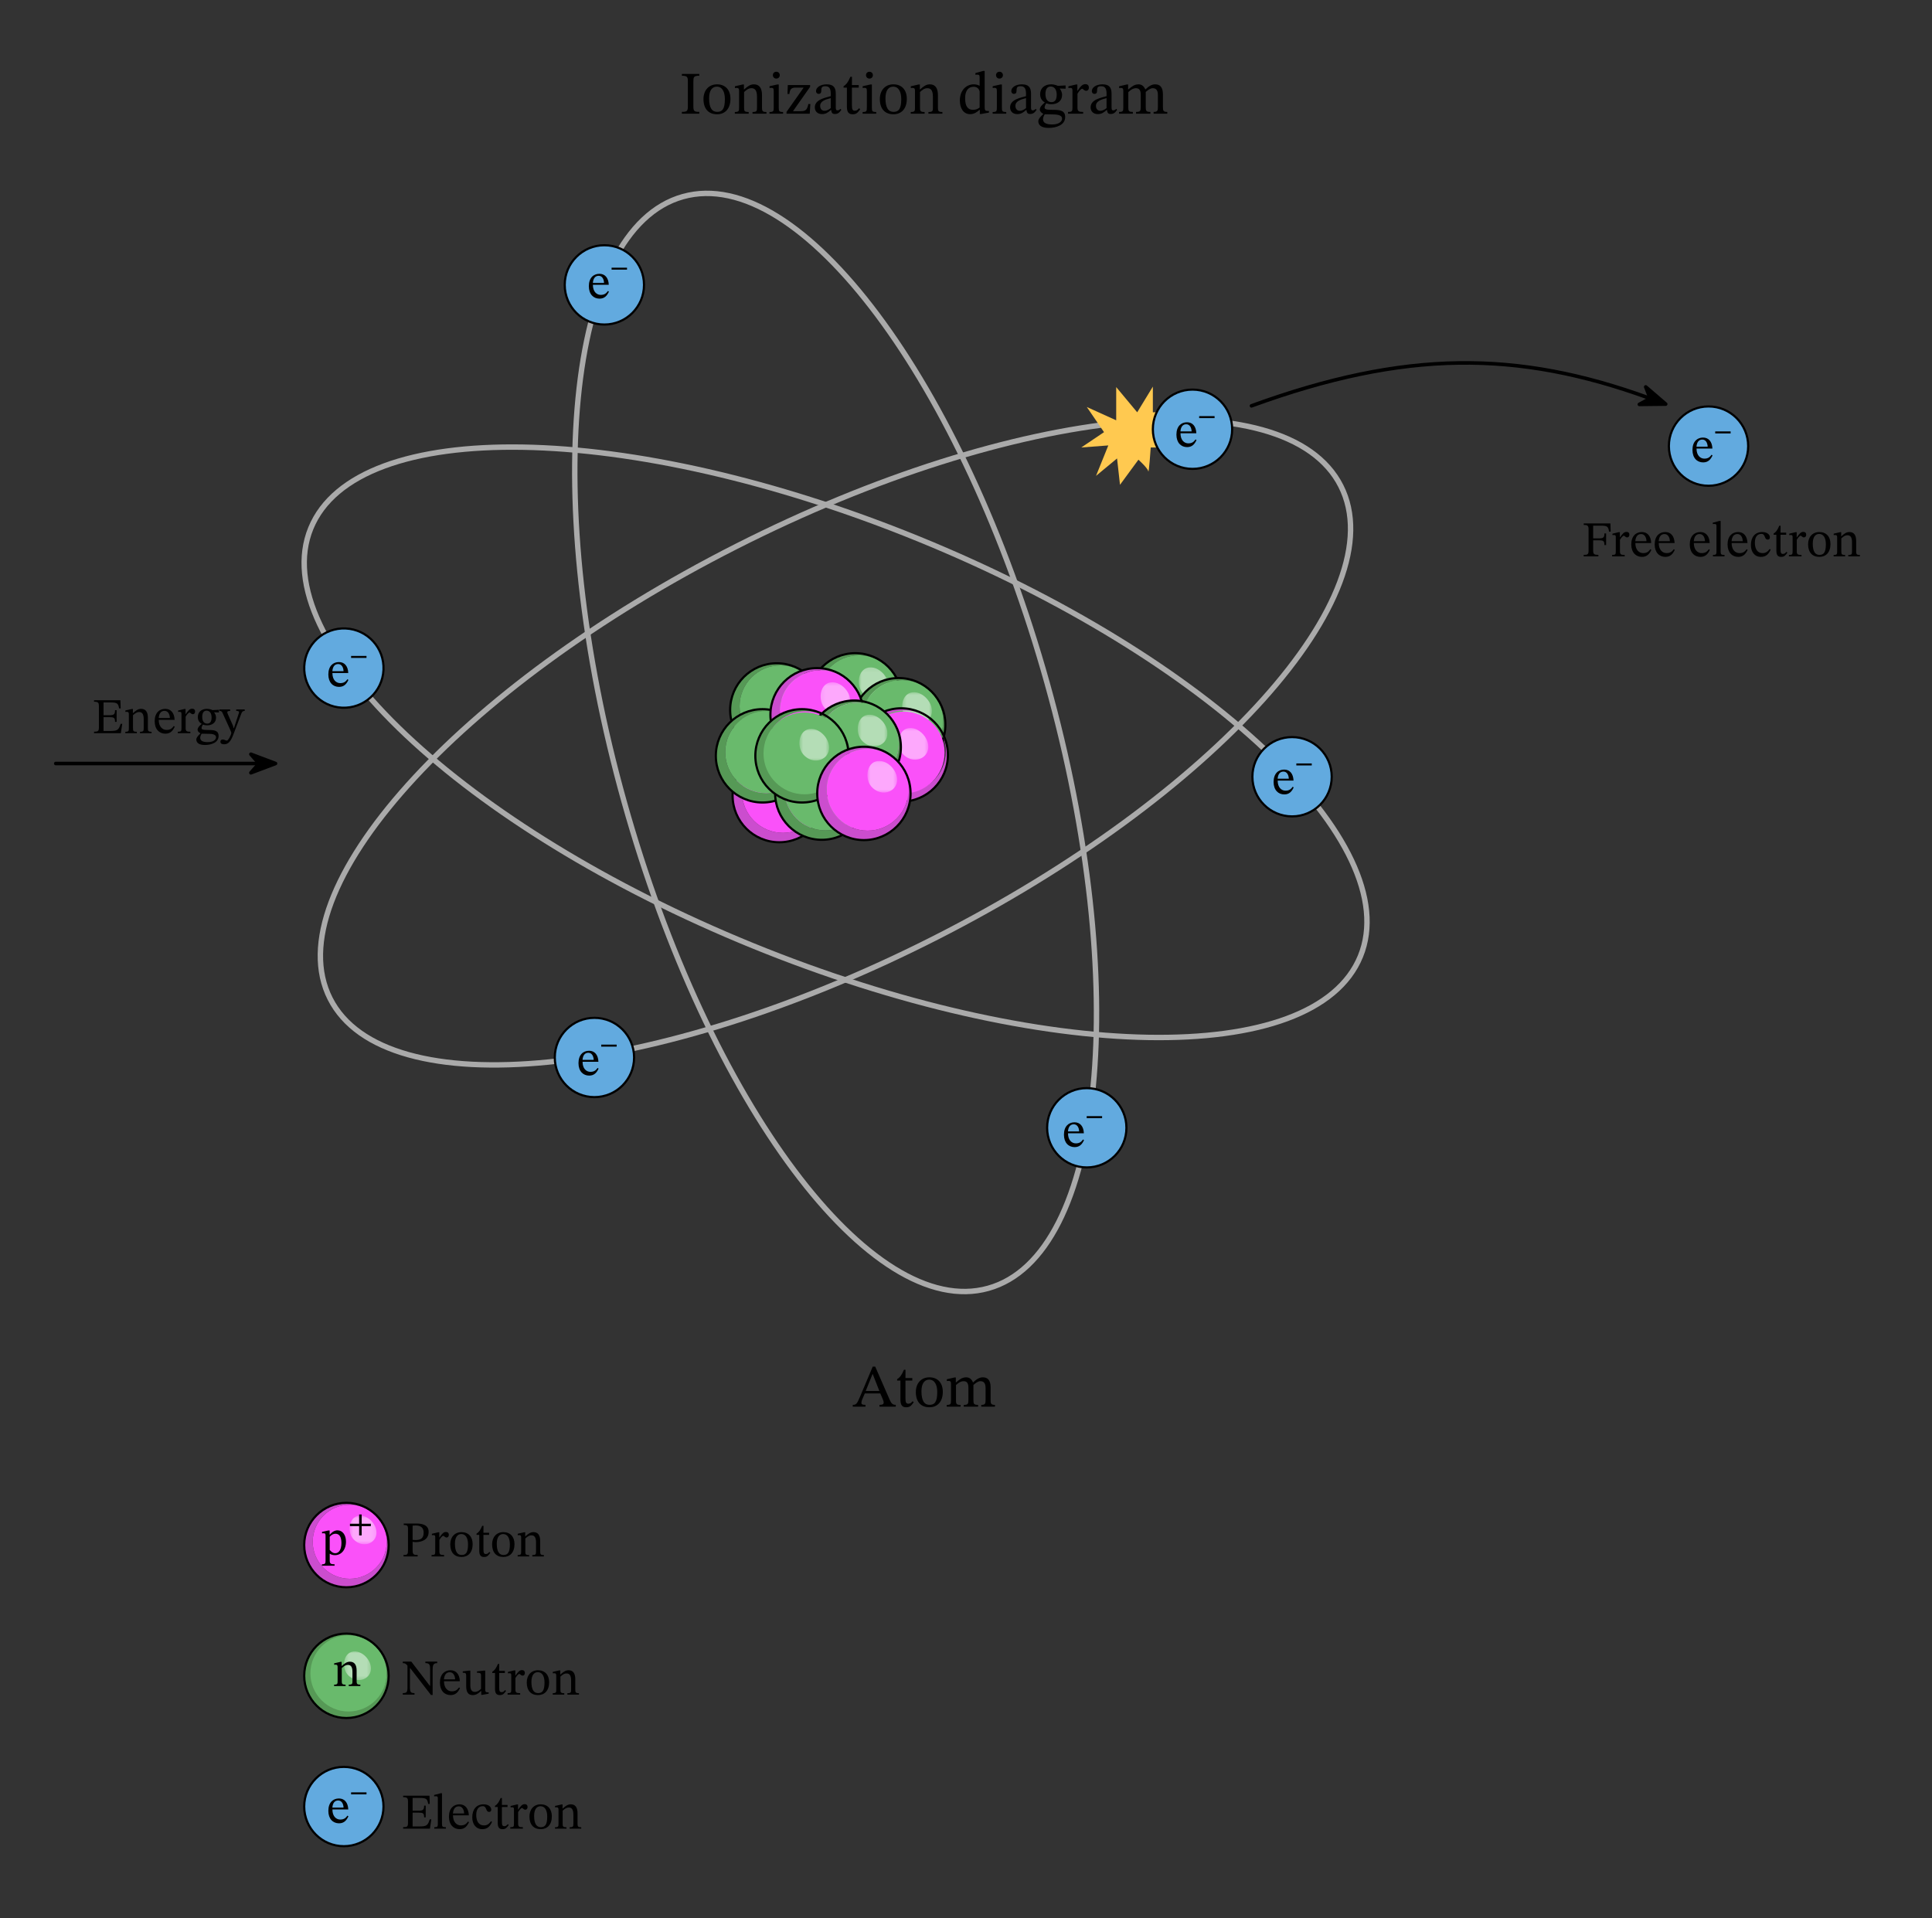 <svg width="572.56" height="568.493" viewBox="0 0 429.42 426.37" class="displayed_equation" xmlns="http://www.w3.org/2000/svg" xmlns:xlink="http://www.w3.org/1999/xlink">
  <rect x="0" y="0" width="429.42" height="426.37" fill="#333333" stroke="none"/>
  <defs>
    <clipPath id="svg840185315807tikz_00001b">
      <path d="M 0.695 0.105 L 18.805 0.105 L 18.805 18 L 0.695 18 Z M 0.695 0.105" />
    </clipPath>
    <clipPath id="svg840185315807tikz_00001c">
      <path d="M 0.695 0.105 L 18.805 0.105 L 18.805 18.211 L 0.695 18.211 Z M 0.695 0.105" />
    </clipPath>
    <clipPath id="svg840185315807tikz_00001a">
      <path d="M0 0H19V19H0z" />
    </clipPath>
    <g id="svg840185315807tikz_00001aM" clip-path="url(#svg840185315807tikz_00001a)">
      <g clip-path="url(#svg840185315807tikz_00001b)">
        <path d="M 18.562 9.156 C 18.562 14.023 14.617 17.973 9.75 17.973 C 4.883 17.973 0.938 14.023 0.938 9.156 C 0.938 4.289 4.883 0.344 9.75 0.344 C 14.617 0.344 18.562 4.289 18.562 9.156 Z M 18.562 9.156" fill="#62aadf" />
      </g>
      <g clip-path="url(#svg840185315807tikz_00001c)">
        <path d="M 3885.625 3272.137 C 3885.625 3223.466 3846.172 3183.973 3797.5 3183.973 C 3748.828 3183.973 3709.375 3223.466 3709.375 3272.137 C 3709.375 3320.809 3748.828 3360.262 3797.5 3360.262 C 3846.172 3360.262 3885.625 3320.809 3885.625 3272.137 Z M 3885.625 3272.137" transform="matrix(.1 0 0 -.1 -370 336.37)" fill="none" stroke-width="4.807" stroke="#000" stroke-miterlimit="10" />
      </g>
    </g>
    <clipPath id="svg840185315807tikz_00001aN">
      <path d="M 67.012 392 L 86 392 L 86 410.633 L 67.012 410.633 Z M 67.012 392" />
    </clipPath>
    <clipPath id="svg840185315807tikz_00001e">
      <path d="M 0.371 0.5 L 18.477 0.5 L 18.477 18.609 L 0.371 18.609 Z M 0.371 0.5" />
    </clipPath>
    <clipPath id="svg840185315807tikz_00001d">
      <path d="M0 0H19V19H0z" />
    </clipPath>
    <g clip-path="url(#svg840185315807tikz_00001d)">
      <g clip-path="url(#svg840185315807tikz_00001e)" id="svg840185315807tikz_00001aO">
        <path d="M 852.383 248.153 C 852.383 199.481 812.93 160.028 764.258 160.028 C 715.586 160.028 676.133 199.481 676.133 248.153 C 676.133 296.825 715.586 336.278 764.258 336.278 C 812.93 336.278 852.383 296.825 852.383 248.153 Z M 852.383 248.153" transform="matrix(.1 0 0 -.1 -67 34.37)" fill="#62aadf" stroke-width="4.807" stroke="#000" stroke-miterlimit="10" />
      </g>
    </g>
    <clipPath id="svg840185315807tikz_00001aP">
      <path d="M 190.812 148.129 L 197.543 148.129 L 197.543 155.578 L 190.812 155.578 Z M 190.812 148.129" />
    </clipPath>
    <filter id="svg840185315807tikz_00001h" filterUnits="objectBoundingBox" x="0%" y="0%" width="100%" height="100%">
      <feColorMatrix in="SourceGraphic" values="0 0 0 0 1 0 0 0 0 1 0 0 0 0 1 0 0 0 1 0" />
    </filter>
    <clipPath id="svg840185315807tikz_00001g">
      <path d="M 0.812 0.129 L 7.543 0.129 L 7.543 7.578 L 0.812 7.578 Z M 0.812 0.129" />
    </clipPath>
    <clipPath id="svg840185315807tikz_00001f">
      <path d="M0 0H8V8H0z" />
    </clipPath>
    <g clip-path="url(#svg840185315807tikz_00001f)">
      <g clip-path="url(#svg840185315807tikz_00001g)" id="svg840185315807tikz_00001i">
        <path d="M 0.812 7.578 L 7.543 7.578 L 7.543 0.129 L 0.812 0.129 Z M 0.812 7.578" fill-opacity=".502" />
      </g>
    </g>
    <mask id="svg840185315807tikz_00001aR">
      <g filter="url(#svg840185315807tikz_00001h)">
        <use xlink:href="#svg840185315807tikz_00001i" />
      </g>
    </mask>
    <clipPath id="svg840185315807tikz_00001k">
      <path d="M 0.812 0.129 L 7.543 0.129 L 7.543 7.578 L 0.812 7.578 Z M 0.812 0.129" />
    </clipPath>
    <clipPath id="svg840185315807tikz_00001j">
      <path d="M0 0H8V8H0z" />
    </clipPath>
    <g clip-path="url(#svg840185315807tikz_00001j)">
      <g clip-path="url(#svg840185315807tikz_00001k)" id="svg840185315807tikz_00001aQ">
        <path d="M 6.875 6.297 C 6.258 7.066 5.223 7.453 4.238 7.363 C 3.254 7.27 2.336 6.73 1.703 5.973 C 0.191 4.148 0.742 0.195 3.668 0.348 C 6.262 0.484 8.66 4.059 6.875 6.297 Z M 6.875 6.297" fill="#fff" />
      </g>
    </g>
    <clipPath id="svg840185315807tikz_00001aS">
      <path d="M 173.262 150.531 L 180.234 150.531 L 180.234 157.742 L 173.262 157.742 Z M 173.262 150.531" />
    </clipPath>
    <clipPath id="svg840185315807tikz_00001m">
      <path d="M 0.262 0.531 L 7.234 0.531 L 7.234 7.742 L 0.262 7.742 Z M 0.262 0.531" />
    </clipPath>
    <clipPath id="svg840185315807tikz_00001l">
      <path d="M0 0H8V8H0z" />
    </clipPath>
    <g clip-path="url(#svg840185315807tikz_00001l)">
      <g clip-path="url(#svg840185315807tikz_00001m)" id="svg840185315807tikz_00001n">
        <path d="M 0.262 7.742 L 7.234 7.742 L 7.234 0.531 L 0.262 0.531 Z M 0.262 7.742" fill-opacity=".502" />
      </g>
    </g>
    <mask id="svg840185315807tikz_00001aU">
      <g filter="url(#svg840185315807tikz_00001h)">
        <use xlink:href="#svg840185315807tikz_00001n" />
      </g>
    </mask>
    <clipPath id="svg840185315807tikz_00001p">
      <path d="M 0.262 0.531 L 7.234 0.531 L 7.234 7.742 L 0.262 7.742 Z M 0.262 0.531" />
    </clipPath>
    <clipPath id="svg840185315807tikz_00001o">
      <path d="M0 0H8V8H0z" />
    </clipPath>
    <g clip-path="url(#svg840185315807tikz_00001o)">
      <g clip-path="url(#svg840185315807tikz_00001p)" id="svg840185315807tikz_00001aT">
        <path d="M 6.438 6.535 C 5.82 7.309 4.785 7.695 3.801 7.605 C 2.812 7.512 1.898 6.973 1.266 6.211 C -0.246 4.391 0.305 0.438 3.23 0.59 C 5.82 0.727 8.223 4.301 6.438 6.535 Z M 6.438 6.535" fill="#fff" />
      </g>
    </g>
    <clipPath id="svg840185315807tikz_00001aV">
      <path d="M 173.984 169.523 L 180.715 169.523 L 180.715 176.734 L 173.984 176.734 Z M 173.984 169.523" />
    </clipPath>
    <clipPath id="svg840185315807tikz_00001r">
      <path d="M 0.984 0.523 L 7.715 0.523 L 7.715 7.734 L 0.984 7.734 Z M 0.984 0.523" />
    </clipPath>
    <clipPath id="svg840185315807tikz_00001q">
      <path d="M0 0H8V8H0z" />
    </clipPath>
    <g clip-path="url(#svg840185315807tikz_00001q)">
      <g clip-path="url(#svg840185315807tikz_00001r)" id="svg840185315807tikz_00001s">
        <path d="M 0.984 7.734 L 7.715 7.734 L 7.715 0.523 L 0.984 0.523 Z M 0.984 7.734" fill-opacity=".502" />
      </g>
    </g>
    <mask id="svg840185315807tikz_00001aX">
      <g filter="url(#svg840185315807tikz_00001h)">
        <use xlink:href="#svg840185315807tikz_00001s" />
      </g>
    </mask>
    <clipPath id="svg840185315807tikz_00001u">
      <path d="M 0.984 0.523 L 7.715 0.523 L 7.715 7.734 L 0.984 7.734 Z M 0.984 0.523" />
    </clipPath>
    <clipPath id="svg840185315807tikz_00001t">
      <path d="M0 0H8V8H0z" />
    </clipPath>
    <g clip-path="url(#svg840185315807tikz_00001t)">
      <g clip-path="url(#svg840185315807tikz_00001u)" id="svg840185315807tikz_00001aW">
        <path d="M 6.98 6.57 C 6.363 7.344 5.324 7.73 4.34 7.637 C 3.355 7.547 2.441 7.008 1.809 6.246 C 0.297 4.426 0.848 0.469 3.77 0.621 C 6.363 0.758 8.766 4.336 6.98 6.57 Z M 6.98 6.57" fill="#fff" />
      </g>
    </g>
    <clipPath id="svg840185315807tikz_00001aY">
      <path d="M 170.137 160.629 L 177.109 160.629 L 177.109 167.84 L 170.137 167.84 Z M 170.137 160.629" />
    </clipPath>
    <clipPath id="svg840185315807tikz_00001w">
      <path d="M 0.137 0.629 L 7.109 0.629 L 7.109 7.84 L 0.137 7.84 Z M 0.137 0.629" />
    </clipPath>
    <clipPath id="svg840185315807tikz_00001v">
      <path d="M0 0H8V8H0z" />
    </clipPath>
    <g clip-path="url(#svg840185315807tikz_00001v)">
      <g clip-path="url(#svg840185315807tikz_00001w)" id="svg840185315807tikz_00001x">
        <path d="M 0.137 7.84 L 7.109 7.84 L 7.109 0.629 L 0.137 0.629 Z M 0.137 7.84" fill-opacity=".502" />
      </g>
    </g>
    <mask id="svg840185315807tikz_00001ba">
      <g filter="url(#svg840185315807tikz_00001h)">
        <use xlink:href="#svg840185315807tikz_00001x" />
      </g>
    </mask>
    <clipPath id="svg840185315807tikz_00001z">
      <path d="M 0.137 0.629 L 7 0.629 L 7 7.84 L 0.137 7.84 Z M 0.137 0.629" />
    </clipPath>
    <clipPath id="svg840185315807tikz_00001y">
      <path d="M0 0H8V8H0z" />
    </clipPath>
    <g clip-path="url(#svg840185315807tikz_00001y)">
      <g clip-path="url(#svg840185315807tikz_00001z)" id="svg840185315807tikz_00001aZ">
        <path d="M 6.254 6.734 C 5.637 7.508 4.602 7.895 3.617 7.801 C 2.633 7.711 1.715 7.172 1.082 6.41 C -0.43 4.59 0.121 0.637 3.047 0.789 C 5.637 0.926 8.039 4.5 6.254 6.734 Z M 6.254 6.734" fill="#fff" />
      </g>
    </g>
    <clipPath id="svg840185315807tikz_00001bb">
      <path d="M 200.426 153.656 L 207.156 153.656 L 207.156 161.109 L 200.426 161.109 Z M 200.426 153.656" />
    </clipPath>
    <clipPath id="svg840185315807tikz_00001B">
      <path d="M 0.426 0.656 L 7.156 0.656 L 7.156 8.109 L 0.426 8.109 Z M 0.426 0.656" />
    </clipPath>
    <clipPath id="svg840185315807tikz_00001A">
      <path d="M0 0H8V9H0z" />
    </clipPath>
    <g clip-path="url(#svg840185315807tikz_00001A)">
      <g clip-path="url(#svg840185315807tikz_00001B)" id="svg840185315807tikz_00001C">
        <path d="M 0.426 8.109 L 7.156 8.109 L 7.156 0.656 L 0.426 0.656 Z M 0.426 8.109" fill-opacity=".502" />
      </g>
    </g>
    <mask id="svg840185315807tikz_00001bd">
      <g filter="url(#svg840185315807tikz_00001h)">
        <use xlink:href="#svg840185315807tikz_00001C" />
      </g>
    </mask>
    <clipPath id="svg840185315807tikz_00001E">
      <path d="M 0.426 0.656 L 7.156 0.656 L 7.156 8 L 0.426 8 Z M 0.426 0.656" />
    </clipPath>
    <clipPath id="svg840185315807tikz_00001D">
      <path d="M0 0H8V9H0z" />
    </clipPath>
    <g clip-path="url(#svg840185315807tikz_00001D)">
      <g clip-path="url(#svg840185315807tikz_00001E)" id="svg840185315807tikz_00001bc">
        <path d="M 6.52 6.816 C 5.902 7.59 4.863 7.977 3.879 7.887 C 2.895 7.797 1.977 7.254 1.348 6.492 C -0.168 4.672 0.383 0.719 3.309 0.871 C 5.902 1.008 8.305 4.582 6.52 6.816 Z M 6.52 6.816" fill="#fff" />
      </g>
    </g>
    <clipPath id="svg840185315807tikz_00001be">
      <path d="M 182.156 151.492 L 189.129 151.492 L 189.129 158.703 L 182.156 158.703 Z M 182.156 151.492" />
    </clipPath>
    <clipPath id="svg840185315807tikz_00001G">
      <path d="M 0.156 0.492 L 7.129 0.492 L 7.129 7.703 L 0.156 7.703 Z M 0.156 0.492" />
    </clipPath>
    <clipPath id="svg840185315807tikz_00001F">
      <path d="M0 0H8V8H0z" />
    </clipPath>
    <g clip-path="url(#svg840185315807tikz_00001F)">
      <g clip-path="url(#svg840185315807tikz_00001G)" id="svg840185315807tikz_00001H">
        <path d="M 0.156 7.703 L 7.129 7.703 L 7.129 0.492 L 0.156 0.492 Z M 0.156 7.703" fill-opacity=".502" />
      </g>
    </g>
    <mask id="svg840185315807tikz_00001bg">
      <g filter="url(#svg840185315807tikz_00001h)">
        <use xlink:href="#svg840185315807tikz_00001H" />
      </g>
    </mask>
    <clipPath id="svg840185315807tikz_00001J">
      <path d="M 0.156 0.492 L 7.129 0.492 L 7.129 7.703 L 0.156 7.703 Z M 0.156 0.492" />
    </clipPath>
    <clipPath id="svg840185315807tikz_00001I">
      <path d="M0 0H8V8H0z" />
    </clipPath>
    <g clip-path="url(#svg840185315807tikz_00001I)">
      <g clip-path="url(#svg840185315807tikz_00001J)" id="svg840185315807tikz_00001bf">
        <path d="M 6.383 6.605 C 5.77 7.379 4.73 7.766 3.746 7.676 C 2.762 7.582 1.844 7.043 1.215 6.281 C -0.301 4.461 0.25 0.508 3.176 0.66 C 5.77 0.797 8.172 4.371 6.383 6.605 Z M 6.383 6.605" fill="#fff" />
      </g>
    </g>
    <clipPath id="svg840185315807tikz_00001bh">
      <path d="M 199.707 161.59 L 206.438 161.59 L 206.438 169.043 L 199.707 169.043 Z M 199.707 161.59" />
    </clipPath>
    <clipPath id="svg840185315807tikz_00001L">
      <path d="M 0.707 0.59 L 7.438 0.59 L 7.438 8.043 L 0.707 8.043 Z M 0.707 0.59" />
    </clipPath>
    <clipPath id="svg840185315807tikz_00001K">
      <path d="M0 0H8V9H0z" />
    </clipPath>
    <g clip-path="url(#svg840185315807tikz_00001K)">
      <g clip-path="url(#svg840185315807tikz_00001L)" id="svg840185315807tikz_00001M">
        <path d="M 0.707 8.043 L 7.438 8.043 L 7.438 0.59 L 0.707 0.59 Z M 0.707 8.043" fill-opacity=".502" />
      </g>
    </g>
    <mask id="svg840185315807tikz_00001bj">
      <g filter="url(#svg840185315807tikz_00001h)">
        <use xlink:href="#svg840185315807tikz_00001M" />
      </g>
    </mask>
    <clipPath id="svg840185315807tikz_00001O">
      <path d="M 0.707 0.59 L 7.438 0.59 L 7.438 8 L 0.707 8 Z M 0.707 0.59" />
    </clipPath>
    <clipPath id="svg840185315807tikz_00001N">
      <path d="M0 0H8V9H0z" />
    </clipPath>
    <g clip-path="url(#svg840185315807tikz_00001N)">
      <g clip-path="url(#svg840185315807tikz_00001O)" id="svg840185315807tikz_00001bi">
        <path d="M 6.723 6.777 C 6.105 7.551 5.07 7.938 4.086 7.848 C 3.102 7.754 2.184 7.215 1.551 6.453 C 0.039 4.633 0.59 0.68 3.516 0.832 C 6.105 0.965 8.508 4.543 6.723 6.777 Z M 6.723 6.777" fill="#fff" />
      </g>
    </g>
    <clipPath id="svg840185315807tikz_00001bk">
      <path d="M 190.57 158.707 L 197.301 158.707 L 197.301 165.918 L 190.57 165.918 Z M 190.57 158.707" />
    </clipPath>
    <clipPath id="svg840185315807tikz_00001Q">
      <path d="M 0.57 0.707 L 7.301 0.707 L 7.301 7.918 L 0.57 7.918 Z M 0.57 0.707" />
    </clipPath>
    <clipPath id="svg840185315807tikz_00001P">
      <path d="M0 0H8V8H0z" />
    </clipPath>
    <g clip-path="url(#svg840185315807tikz_00001P)">
      <g clip-path="url(#svg840185315807tikz_00001Q)" id="svg840185315807tikz_00001R">
        <path d="M 0.57 7.918 L 7.301 7.918 L 7.301 0.707 L 0.57 0.707 Z M 0.57 7.918" fill-opacity=".502" />
      </g>
    </g>
    <mask id="svg840185315807tikz_00001bm">
      <g filter="url(#svg840185315807tikz_00001h)">
        <use xlink:href="#svg840185315807tikz_00001R" />
      </g>
    </mask>
    <clipPath id="svg840185315807tikz_00001T">
      <path d="M 0.57 0.707 L 7.301 0.707 L 7.301 7.918 L 0.57 7.918 Z M 0.57 0.707" />
    </clipPath>
    <clipPath id="svg840185315807tikz_00001S">
      <path d="M0 0H8V8H0z" />
    </clipPath>
    <g clip-path="url(#svg840185315807tikz_00001S)">
      <g clip-path="url(#svg840185315807tikz_00001T)" id="svg840185315807tikz_00001bl">
        <path d="M 6.637 6.812 C 6.02 7.586 4.98 7.973 3.996 7.883 C 3.016 7.789 2.098 7.25 1.465 6.488 C -0.047 4.668 0.504 0.715 3.43 0.867 C 6.02 1 8.422 4.578 6.637 6.812 Z M 6.637 6.812" fill="#fff" />
      </g>
    </g>
    <clipPath id="svg840185315807tikz_00001bn">
      <path d="M 183.359 169.043 L 190.09 169.043 L 190.09 176.254 L 183.359 176.254 Z M 183.359 169.043" />
    </clipPath>
    <clipPath id="svg840185315807tikz_00001V">
      <path d="M 0.359 0.043 L 7.09 0.043 L 7.09 7.254 L 0.359 7.254 Z M 0.359 0.043" />
    </clipPath>
    <clipPath id="svg840185315807tikz_00001U">
      <path d="M0 0H8V8H0z" />
    </clipPath>
    <g clip-path="url(#svg840185315807tikz_00001U)">
      <g clip-path="url(#svg840185315807tikz_00001V)" id="svg840185315807tikz_00001W">
        <path d="M 0.359 7.254 L 7.09 7.254 L 7.09 0.043 L 0.359 0.043 Z M 0.359 7.254" fill-opacity=".502" />
      </g>
    </g>
    <mask id="svg840185315807tikz_00001bp">
      <g filter="url(#svg840185315807tikz_00001h)">
        <use xlink:href="#svg840185315807tikz_00001W" />
      </g>
    </mask>
    <clipPath id="svg840185315807tikz_00001Y">
      <path d="M 0.359 0.043 L 7.09 0.043 L 7.09 7.254 L 0.359 7.254 Z M 0.359 0.043" />
    </clipPath>
    <clipPath id="svg840185315807tikz_00001X">
      <path d="M0 0H8V8H0z" />
    </clipPath>
    <g clip-path="url(#svg840185315807tikz_00001X)">
      <g clip-path="url(#svg840185315807tikz_00001Y)" id="svg840185315807tikz_00001bo">
        <path d="M 6.43 6.027 C 5.812 6.801 4.773 7.188 3.789 7.094 C 2.805 7.004 1.887 6.465 1.258 5.703 C -0.258 3.883 0.293 -0.07 3.219 0.082 C 5.812 0.215 8.215 3.793 6.43 6.027 Z M 6.43 6.027" fill="#fff" />
      </g>
    </g>
    <clipPath id="svg840185315807tikz_00001bq">
      <path d="M 177.59 161.828 L 184.32 161.828 L 184.32 169.281 L 177.59 169.281 Z M 177.59 161.828" />
    </clipPath>
    <clipPath id="svg840185315807tikz_00001aa">
      <path d="M 0.59 0.828 L 7.32 0.828 L 7.32 8.281 L 0.59 8.281 Z M 0.59 0.828" />
    </clipPath>
    <clipPath id="svg840185315807tikz_00001Z">
      <path d="M0 0H8V9H0z" />
    </clipPath>
    <g clip-path="url(#svg840185315807tikz_00001Z)">
      <g clip-path="url(#svg840185315807tikz_00001aa)" id="svg840185315807tikz_00001ab">
        <path d="M 0.59 8.281 L 7.32 8.281 L 7.32 0.828 L 0.59 0.828 Z M 0.59 8.281" fill-opacity=".502" />
      </g>
    </g>
    <mask id="svg840185315807tikz_00001bs">
      <g filter="url(#svg840185315807tikz_00001h)">
        <use xlink:href="#svg840185315807tikz_00001ab" />
      </g>
    </mask>
    <clipPath id="svg840185315807tikz_00001ad">
      <path d="M 0.59 1 L 7.32 1 L 7.32 8.281 L 0.59 8.281 Z M 0.59 1" />
    </clipPath>
    <clipPath id="svg840185315807tikz_00001ac">
      <path d="M0 0H8V9H0z" />
    </clipPath>
    <g clip-path="url(#svg840185315807tikz_00001ac)">
      <g clip-path="url(#svg840185315807tikz_00001ad)" id="svg840185315807tikz_00001br">
        <path d="M 6.672 6.969 C 6.055 7.742 5.02 8.129 4.031 8.035 C 3.051 7.945 2.133 7.406 1.5 6.645 C -0.012 4.824 0.539 0.871 3.465 1.023 C 6.055 1.156 8.457 4.734 6.672 6.969 Z M 6.672 6.969" fill="#fff" />
      </g>
    </g>
    <clipPath id="svg840185315807tikz_00001bt">
      <path d="M 192.734 169.043 L 199.465 169.043 L 199.465 176.254 L 192.734 176.254 Z M 192.734 169.043" />
    </clipPath>
    <clipPath id="svg840185315807tikz_00001af">
      <path d="M 0.734 0.043 L 7.465 0.043 L 7.465 7.254 L 0.734 7.254 Z M 0.734 0.043" />
    </clipPath>
    <clipPath id="svg840185315807tikz_00001ae">
      <path d="M0 0H8V8H0z" />
    </clipPath>
    <g clip-path="url(#svg840185315807tikz_00001ae)">
      <g clip-path="url(#svg840185315807tikz_00001af)" id="svg840185315807tikz_00001ag">
        <path d="M 0.734 7.254 L 7.465 7.254 L 7.465 0.043 L 0.734 0.043 Z M 0.734 7.254" fill-opacity=".502" />
      </g>
    </g>
    <mask id="svg840185315807tikz_00001bv">
      <g filter="url(#svg840185315807tikz_00001h)">
        <use xlink:href="#svg840185315807tikz_00001ag" />
      </g>
    </mask>
    <clipPath id="svg840185315807tikz_00001ai">
      <path d="M 0.734 0.043 L 7.465 0.043 L 7.465 7.254 L 0.734 7.254 Z M 0.734 0.043" />
    </clipPath>
    <clipPath id="svg840185315807tikz_00001ah">
      <path d="M0 0H8V8H0z" />
    </clipPath>
    <g clip-path="url(#svg840185315807tikz_00001ah)">
      <g clip-path="url(#svg840185315807tikz_00001ai)" id="svg840185315807tikz_00001bu">
        <path d="M 6.785 6.09 C 6.168 6.859 5.133 7.246 4.148 7.156 C 3.164 7.066 2.246 6.523 1.613 5.766 C 0.102 3.941 0.652 -0.012 3.578 0.145 C 6.172 0.277 8.57 3.852 6.785 6.09 Z M 6.785 6.09" fill="#fff" />
      </g>
    </g>
    <clipPath id="svg840185315807tikz_00001bw">
      <path d="M 67.012 334 L 87 334 L 87 353 L 67.012 353 Z M 67.012 334" />
    </clipPath>
    <clipPath id="svg840185315807tikz_00001bx">
      <path d="M 67.012 327 L 94 327 L 94 360 L 67.012 360 Z M 67.012 327" />
    </clipPath>
    <clipPath id="svg840185315807tikz_00001by">
      <path d="M 77.59 336.836 L 83.84 336.836 L 83.84 343.324 L 77.59 343.324 Z M 77.59 336.836" />
    </clipPath>
    <clipPath id="svg840185315807tikz_00001ak">
      <path d="M 0.59 0.836 L 6.84 0.836 L 6.84 7.324 L 0.59 7.324 Z M 0.59 0.836" />
    </clipPath>
    <clipPath id="svg840185315807tikz_00001aj">
      <path d="M0 0H7V8H0z" />
    </clipPath>
    <g clip-path="url(#svg840185315807tikz_00001aj)">
      <g clip-path="url(#svg840185315807tikz_00001ak)" id="svg840185315807tikz_00001al">
        <path d="M 0.59 7.324 L 6.84 7.324 L 6.84 0.836 L 0.59 0.836 Z M 0.59 7.324" fill-opacity=".502" />
      </g>
    </g>
    <mask id="svg840185315807tikz_00001bA">
      <g filter="url(#svg840185315807tikz_00001h)">
        <use xlink:href="#svg840185315807tikz_00001al" />
      </g>
    </mask>
    <clipPath id="svg840185315807tikz_00001an">
      <path d="M 0.59 0.836 L 6.84 0.836 L 6.84 7.324 L 0.59 7.324 Z M 0.59 0.836" />
    </clipPath>
    <clipPath id="svg840185315807tikz_00001am">
      <path d="M0 0H7V8H0z" />
    </clipPath>
    <g clip-path="url(#svg840185315807tikz_00001am)">
      <g clip-path="url(#svg840185315807tikz_00001an)" id="svg840185315807tikz_00001bz">
        <path d="M 6.121 6.281 C 5.562 6.98 4.625 7.332 3.734 7.246 C 2.844 7.164 2.016 6.676 1.445 5.988 C 0.078 4.34 0.574 0.766 3.219 0.902 C 5.562 1.027 7.738 4.262 6.121 6.281 Z M 6.121 6.281" fill="#fff" />
      </g>
    </g>
    <clipPath id="svg840185315807tikz_00001bB">
      <path d="M 67.012 76 L 318 76 L 318 254 L 67.012 254 Z M 67.012 76" />
    </clipPath>
    <clipPath id="svg840185315807tikz_00001bC">
      <path d="M 67.012 82 L 321 82 L 321 248 L 67.012 248 Z M 67.012 82" />
    </clipPath>
    <clipPath id="svg840185315807tikz_00001bD">
      <path d="M 110 42.355 L 261 42.355 L 261 305 L 110 305 Z M 110 42.355" />
    </clipPath>
    <clipPath id="svg840185315807tikz_00001ap">
      <path d="M 0.129 0.602 L 18 0.602 L 18 18.707 L 0.129 18.707 Z M 0.129 0.602" />
    </clipPath>
    <clipPath id="svg840185315807tikz_00001aq">
      <path d="M 0.129 0.602 L 18.234 0.602 L 18.234 18.707 L 0.129 18.707 Z M 0.129 0.602" />
    </clipPath>
    <clipPath id="svg840185315807tikz_00001ao">
      <path d="M0 0H19V19H0z" />
    </clipPath>
    <g id="svg840185315807tikz_00001bE" clip-path="url(#svg840185315807tikz_00001ao)">
      <g clip-path="url(#svg840185315807tikz_00001ap)">
        <path d="M 17.996 9.652 C 17.996 14.52 14.051 18.465 9.184 18.465 C 4.316 18.465 0.367 14.52 0.367 9.652 C 0.367 4.785 4.316 0.84 9.184 0.84 C 14.051 0.84 17.996 4.785 17.996 9.652 Z M 17.996 9.652" fill="#62aadf" />
      </g>
      <g clip-path="url(#svg840185315807tikz_00001aq)">
        <path d="M 2959.961 2537.177 C 2959.961 2488.505 2920.508 2449.052 2871.836 2449.052 C 2823.164 2449.052 2783.672 2488.505 2783.672 2537.177 C 2783.672 2585.848 2823.164 2625.302 2871.836 2625.302 C 2920.508 2625.302 2959.961 2585.848 2959.961 2537.177 Z M 2959.961 2537.177" transform="matrix(.1 0 0 -.1 -278 263.37)" fill="none" stroke-width="4.807" stroke="#000" stroke-miterlimit="10" />
      </g>
    </g>
    <clipPath id="svg840185315807tikz_00001as">
      <path d="M 0.504 0.629 L 18.609 0.629 L 18.609 18.734 L 0.504 18.734 Z M 0.504 0.629" />
    </clipPath>
    <clipPath id="svg840185315807tikz_00001ar">
      <path d="M0 0H19V19H0z" />
    </clipPath>
    <g clip-path="url(#svg840185315807tikz_00001ar)">
      <g clip-path="url(#svg840185315807tikz_00001as)" id="svg840185315807tikz_00001bF">
        <path d="M 2503.672 1756.864 C 2503.672 1708.192 2464.219 1668.778 2415.547 1668.778 C 2366.875 1668.778 2327.422 1708.192 2327.422 1756.864 C 2327.422 1805.536 2366.875 1845.028 2415.547 1845.028 C 2464.219 1845.028 2503.672 1805.536 2503.672 1756.864 Z M 2503.672 1756.864" transform="matrix(.1 0 0 -.1 -232 185.37)" fill="#62aadf" stroke-width="4.807" stroke="#000" stroke-miterlimit="10" />
      </g>
    </g>
    <clipPath id="svg840185315807tikz_00001au">
      <path d="M 0.074 0.004 L 18 0.004 L 18 18 L 0.074 18 Z M 0.074 0.004" />
    </clipPath>
    <clipPath id="svg840185315807tikz_00001av">
      <path d="M 0.074 0.004 L 18.18 0.004 L 18.18 18.109 L 0.074 18.109 Z M 0.074 0.004" />
    </clipPath>
    <clipPath id="svg840185315807tikz_00001at">
      <path d="M0 0H19V19H0z" />
    </clipPath>
    <g id="svg840185315807tikz_00001bG" clip-path="url(#svg840185315807tikz_00001at)">
      <g clip-path="url(#svg840185315807tikz_00001au)">
        <path d="M 17.938 9.055 C 17.938 13.922 13.992 17.867 9.125 17.867 C 4.258 17.867 0.312 13.922 0.312 9.055 C 0.312 4.188 4.258 0.242 9.125 0.242 C 13.992 0.242 17.938 4.188 17.938 9.055 Z M 17.938 9.055" fill="#62aadf" />
      </g>
      <g clip-path="url(#svg840185315807tikz_00001av)">
        <path d="M 1409.375 1913.153 C 1409.375 1864.481 1369.922 1825.028 1321.25 1825.028 C 1272.578 1825.028 1233.125 1864.481 1233.125 1913.153 C 1233.125 1961.825 1272.578 2001.278 1321.25 2001.278 C 1369.922 2001.278 1409.375 1961.825 1409.375 1913.153 Z M 1409.375 1913.153" transform="matrix(.1 0 0 -.1 -123 200.37)" fill="none" stroke-width="4.807" stroke="#000" stroke-miterlimit="10" />
      </g>
    </g>
    <clipPath id="svg840185315807tikz_00001bH">
      <path d="M 67.012 138 L 87 138 L 87 159 L 67.012 159 Z M 67.012 138" />
    </clipPath>
    <clipPath id="svg840185315807tikz_00001ax">
      <path d="M 0.012 1 L 19 1 L 19 20 L 0.012 20 Z M 0.012 1" />
    </clipPath>
    <clipPath id="svg840185315807tikz_00001ay">
      <path d="M 0.012 0.613 L 19.316 0.613 L 19.316 20.387 L 0.012 20.387 Z M 0.012 0.613" />
    </clipPath>
    <clipPath id="svg840185315807tikz_00001aw">
      <path d="M0 0H20V21H0z" />
    </clipPath>
    <g id="svg840185315807tikz_00001bI" clip-path="url(#svg840185315807tikz_00001aw)">
      <g clip-path="url(#svg840185315807tikz_00001ax)">
        <path d="M 9.832 1.695 C 4.969 1.477 0.848 5.238 0.629 10.102 C 0.406 14.965 4.172 19.086 9.031 19.305 C 13.895 19.523 18.016 15.762 18.238 10.898 C 18.457 6.035 14.695 1.914 9.832 1.695 Z M 9.832 1.695" fill="#62aadf" />
      </g>
      <g clip-path="url(#svg840185315807tikz_00001ay)">
        <path d="M 768.32 2866.747 C 719.688 2868.934 678.477 2831.317 676.289 2782.684 C 674.062 2734.052 711.719 2692.841 760.312 2690.653 C 808.945 2688.466 850.156 2726.083 852.383 2774.716 C 854.57 2823.348 816.953 2864.559 768.32 2866.747 Z M 768.32 2866.747" transform="matrix(.1 0 0 -.1 -67 288.37)" fill="none" stroke-width="4.808" stroke="#000" stroke-miterlimit="10" />
      </g>
    </g>
    <clipPath id="svg840185315807tikz_00001aA">
      <path d="M 0.277 0.273 L 18.383 0.273 L 18.383 18.379 L 0.277 18.379 Z M 0.277 0.273" />
    </clipPath>
    <clipPath id="svg840185315807tikz_00001az">
      <path d="M0 0H19V19H0z" />
    </clipPath>
    <g clip-path="url(#svg840185315807tikz_00001az)">
      <g clip-path="url(#svg840185315807tikz_00001aA)" id="svg840185315807tikz_00001bJ">
        <path d="M 1431.445 3630.458 C 1431.445 3581.786 1391.992 3542.333 1343.281 3542.333 C 1294.648 3542.333 1255.195 3581.786 1255.195 3630.458 C 1255.195 3679.13 1294.648 3718.583 1343.281 3718.583 C 1391.992 3718.583 1431.445 3679.13 1431.445 3630.458 Z M 1431.445 3630.458" transform="matrix(.1 0 0 -.1 -125 372.37)" fill="#62aadf" stroke-width="4.807" stroke="#000" stroke-miterlimit="10" />
      </g>
    </g>
    <clipPath id="svg840185315807tikz_00001aC">
      <path d="M 0.004 0.355 L 18 0.355 L 18 18.461 L 0.004 18.461 Z M 0.004 0.355" />
    </clipPath>
    <clipPath id="svg840185315807tikz_00001aD">
      <path d="M 0.004 0.355 L 18.109 0.355 L 18.109 18.461 L 0.004 18.461 Z M 0.004 0.355" />
    </clipPath>
    <clipPath id="svg840185315807tikz_00001aB">
      <path d="M0 0H19V19H0z" />
    </clipPath>
    <g id="svg840185315807tikz_00001bK" clip-path="url(#svg840185315807tikz_00001aB)">
      <g clip-path="url(#svg840185315807tikz_00001aC)">
        <path d="M 17.867 9.41 C 17.867 14.277 13.922 18.223 9.055 18.223 C 4.188 18.223 0.242 14.277 0.242 9.41 C 0.242 4.543 4.188 0.598 9.055 0.598 C 13.922 0.598 17.867 4.543 17.867 9.41 Z M 17.867 9.41" fill="#62aadf" />
      </g>
      <g clip-path="url(#svg840185315807tikz_00001aD)">
        <path d="M 2738.672 3309.598 C 2738.672 3260.927 2699.219 3221.473 2650.547 3221.473 C 2601.875 3221.473 2562.422 3260.927 2562.422 3309.598 C 2562.422 3358.27 2601.875 3397.723 2650.547 3397.723 C 2699.219 3397.723 2738.672 3358.27 2738.672 3309.598 Z M 2738.672 3309.598" transform="matrix(.1 0 0 -.1 -256 340.37)" fill="none" stroke-width="4.807" stroke="#000" stroke-miterlimit="10" />
      </g>
    </g>
    <clipPath id="svg840185315807tikz_00001bL">
      <path d="M 67.012 363 L 87 363 L 87 382 L 67.012 382 Z M 67.012 363" />
    </clipPath>
    <clipPath id="svg840185315807tikz_00001bM">
      <path d="M 67.012 356 L 94 356 L 94 389 L 67.012 389 Z M 67.012 356" />
    </clipPath>
    <clipPath id="svg840185315807tikz_00001bN">
      <path d="M 76.387 366.883 L 82.637 366.883 L 82.637 373.613 L 76.387 373.613 Z M 76.387 366.883" />
    </clipPath>
    <clipPath id="svg840185315807tikz_00001aF">
      <path d="M 0.387 0.883 L 6.637 0.883 L 6.637 7.613 L 0.387 7.613 Z M 0.387 0.883" />
    </clipPath>
    <clipPath id="svg840185315807tikz_00001aE">
      <path d="M0 0H7V8H0z" />
    </clipPath>
    <g clip-path="url(#svg840185315807tikz_00001aE)">
      <g clip-path="url(#svg840185315807tikz_00001aF)" id="svg840185315807tikz_00001aG">
        <path d="M 0.387 7.613 L 6.637 7.613 L 6.637 0.883 L 0.387 0.883 Z M 0.387 7.613" fill-opacity=".502" />
      </g>
    </g>
    <mask id="svg840185315807tikz_00001bP">
      <g filter="url(#svg840185315807tikz_00001h)">
        <use xlink:href="#svg840185315807tikz_00001aG" />
      </g>
    </mask>
    <clipPath id="svg840185315807tikz_00001aI">
      <path d="M 0.387 1 L 6.637 1 L 6.637 7.613 L 0.387 7.613 Z M 0.387 1" />
    </clipPath>
    <clipPath id="svg840185315807tikz_00001aH">
      <path d="M0 0H7V8H0z" />
    </clipPath>
    <g clip-path="url(#svg840185315807tikz_00001aH)">
      <g clip-path="url(#svg840185315807tikz_00001aI)" id="svg840185315807tikz_00001bO">
        <path d="M 5.891 6.461 C 5.332 7.16 4.395 7.508 3.504 7.426 C 2.613 7.344 1.785 6.855 1.211 6.168 C -0.156 4.52 0.344 0.945 2.988 1.082 C 5.332 1.207 7.504 4.438 5.891 6.461 Z M 5.891 6.461" fill="#fff" />
      </g>
    </g>
    <clipPath id="svg840185315807tikz_00001aK">
      <path d="M 1 1 L 8 1 L 8 6.707 L 1 6.707 Z M 1 1" />
    </clipPath>
    <clipPath id="svg840185315807tikz_00001aJ">
      <path d="M0 0H9V7H0z" />
    </clipPath>
    <g id="svg840185315807tikz_00001bQ" clip-path="url(#svg840185315807tikz_00001aJ)">
      <path d="M 7.234 3.711 L 1.766 1.648 L 3.57 3.711 L 1.766 5.773" />
      <g clip-path="url(#svg840185315807tikz_00001aK)">
        <path d="M 612.344 2566.591 L 557.656 2587.216 L 575.703 2566.591 L 557.656 2545.966 Z M 612.344 2566.591" transform="matrix(.1 0 0 -.1 -54 260.37)" fill="none" stroke-width="7.97" stroke-linecap="round" stroke-linejoin="round" stroke="#000" stroke-miterlimit="10" />
      </g>
    </g>
    <clipPath id="svg840185315807tikz_00001aL">
      <path d="M0 0H14V13H0z" />
    </clipPath>
    <g id="svg840185315807tikz_00001bR" clip-path="url(#svg840185315807tikz_00001aL)">
      <path d="M 10.227 8.82 L 5.789 5.004 L 6.781 7.566 L 4.375 8.887" />
      <path d="M 3702.266 3365.497 L 3657.891 3403.661 L 3667.812 3378.036 L 3643.75 3364.833 Z M 3702.266 3365.497" transform="matrix(.1 0 0 -.1 -360 345.37)" fill="none" stroke-width="7.98" stroke-linecap="round" stroke-linejoin="round" stroke="#000" stroke-miterlimit="10" />
    </g>
  </defs>
  <use xlink:href="#svg840185315807tikz_00001aM" transform="translate(370 90)" />
  <g clip-path="url(#svg840185315807tikz_00001aN)">
    <use xlink:href="#svg840185315807tikz_00001aO" transform="translate(67 392)" />
  </g>
  <path d="M 190.105 145.188 C 195.836 145.188 200.48 149.836 200.48 155.562 C 200.48 161.293 195.836 165.941 190.105 165.941 C 184.375 165.941 179.73 161.293 179.73 155.562 C 179.73 149.836 184.375 145.188 190.105 145.188 Z M 200.016 154.75 C 200.016 149.727 195.941 145.652 190.918 145.652 C 185.891 145.652 181.82 149.727 181.82 154.75 C 181.82 159.777 185.891 163.848 190.918 163.848 C 195.941 163.848 200.016 159.777 200.016 154.75 Z M 200.016 154.75" fill="#569956" />
  <path d="M 200.016 154.75 C 200.016 159.777 195.941 163.848 190.918 163.848 C 185.895 163.848 181.82 159.777 181.82 154.75 C 181.82 149.727 185.895 145.652 190.918 145.652 C 195.941 145.652 200.016 149.727 200.016 154.75 Z M 200.016 154.75" fill="#69ba6c" />
  <path d="M 2004.805 2708.075 C 2004.805 2650.77 1958.359 2604.286 1901.055 2604.286 C 1843.75 2604.286 1797.305 2650.77 1797.305 2708.075 C 1797.305 2765.341 1843.75 2811.825 1901.055 2811.825 C 1958.359 2811.825 2004.805 2765.341 2004.805 2708.075 Z M 2004.805 2708.075" transform="matrix(.1 0 0 -.1 0 426.37)" fill="none" stroke-width="4.807" stroke="#000" stroke-miterlimit="10" />
  <g clip-path="url(#svg840185315807tikz_00001aP)">
    <use xlink:href="#svg840185315807tikz_00001aQ" transform="translate(190 148)" mask="url(#svg840185315807tikz_00001aR)" />
  </g>
  <path d="M 172.664 147.43 C 178.395 147.43 183.039 152.074 183.039 157.805 C 183.039 163.535 178.395 168.18 172.664 168.18 C 166.938 168.18 162.289 163.535 162.289 157.805 C 162.289 152.074 166.938 147.43 172.664 147.43 Z M 182.578 156.992 C 182.578 151.969 178.504 147.895 173.48 147.895 C 168.453 147.895 164.383 151.969 164.383 156.992 C 164.383 162.016 168.453 166.09 173.48 166.09 C 178.504 166.09 182.578 162.016 182.578 156.992 Z M 182.578 156.992" fill="#569956" />
  <path d="M 182.578 156.992 C 182.578 162.016 178.504 166.09 173.48 166.09 C 168.453 166.09 164.383 162.016 164.383 156.992 C 164.383 151.969 168.453 147.895 173.48 147.895 C 178.504 147.895 182.578 151.969 182.578 156.992 Z M 182.578 156.992" fill="#69ba6c" />
  <path d="M 1830.391 2685.653 C 1830.391 2628.348 1783.945 2581.903 1726.641 2581.903 C 1669.375 2581.903 1622.891 2628.348 1622.891 2685.653 C 1622.891 2742.958 1669.375 2789.403 1726.641 2789.403 C 1783.945 2789.403 1830.391 2742.958 1830.391 2685.653 Z M 1830.391 2685.653" transform="matrix(.1 0 0 -.1 0 426.37)" fill="none" stroke-width="4.807" stroke="#000" stroke-miterlimit="10" />
  <g clip-path="url(#svg840185315807tikz_00001aS)">
    <use xlink:href="#svg840185315807tikz_00001aT" transform="translate(173 150)" mask="url(#svg840185315807tikz_00001aU)" />
  </g>
  <path d="M 173.207 166.465 C 178.938 166.465 183.582 171.109 183.582 176.84 C 183.582 182.566 178.938 187.215 173.207 187.215 C 167.477 187.215 162.832 182.566 162.832 176.84 C 162.832 171.109 167.477 166.465 173.207 166.465 Z M 183.117 176.023 C 183.117 171 179.047 166.926 174.02 166.926 C 168.996 166.926 164.922 171 164.922 176.023 C 164.922 181.051 168.996 185.121 174.02 185.121 C 179.047 185.121 183.117 181.051 183.117 176.023 Z M 183.117 176.023" fill="#cb4dce" />
  <path d="M 183.117 176.023 C 183.117 181.051 179.047 185.121 174.02 185.121 C 168.996 185.121 164.922 181.051 164.922 176.023 C 164.922 171 168.996 166.926 174.02 166.926 C 179.047 166.926 183.117 171 183.117 176.023 Z M 183.117 176.023" fill="#fa51f9" />
  <path d="M 1835.82 2495.302 C 1835.82 2437.997 1789.375 2391.552 1732.07 2391.552 C 1674.766 2391.552 1628.32 2437.997 1628.32 2495.302 C 1628.32 2552.606 1674.766 2599.052 1732.07 2599.052 C 1789.375 2599.052 1835.82 2552.606 1835.82 2495.302 Z M 1835.82 2495.302" transform="matrix(.1 0 0 -.1 0 426.37)" fill="none" stroke-width="4.807" stroke="#000" stroke-miterlimit="10" />
  <g clip-path="url(#svg840185315807tikz_00001aV)">
    <use xlink:href="#svg840185315807tikz_00001aW" transform="translate(173 169)" mask="url(#svg840185315807tikz_00001aX)" />
  </g>
  <path d="M 169.48 157.629 C 175.211 157.629 179.855 162.273 179.855 168.004 C 179.855 173.734 175.211 178.379 169.48 178.379 C 163.754 178.379 159.105 173.734 159.105 168.004 C 159.105 162.273 163.754 157.629 169.48 157.629 Z M 179.391 167.191 C 179.391 162.164 175.32 158.094 170.297 158.094 C 165.27 158.094 161.195 162.164 161.195 167.191 C 161.195 172.215 165.27 176.289 170.297 176.289 C 175.32 176.289 179.391 172.215 179.391 167.191 Z M 179.391 167.191" fill="#569956" />
  <path d="M 179.391 167.191 C 179.391 172.215 175.32 176.289 170.297 176.289 C 165.27 176.289 161.195 172.215 161.195 167.191 C 161.195 162.164 165.27 158.094 170.297 158.094 C 175.32 158.094 179.391 162.164 179.391 167.191 Z M 179.391 167.191" fill="#69ba6c" />
  <path d="M 1798.555 2583.661 C 1798.555 2526.356 1752.109 2479.911 1694.805 2479.911 C 1637.539 2479.911 1591.055 2526.356 1591.055 2583.661 C 1591.055 2640.966 1637.539 2687.411 1694.805 2687.411 C 1752.109 2687.411 1798.555 2640.966 1798.555 2583.661 Z M 1798.555 2583.661" transform="matrix(.1 0 0 -.1 0 426.37)" fill="none" stroke-width="4.807" stroke="#000" stroke-miterlimit="10" />
  <g clip-path="url(#svg840185315807tikz_00001aY)">
    <use xlink:href="#svg840185315807tikz_00001aZ" transform="translate(170 160)" mask="url(#svg840185315807tikz_00001ba)" />
  </g>
  <path d="M 199.746 150.711 C 205.477 150.711 210.121 155.355 210.121 161.09 C 210.121 166.816 205.477 171.465 199.746 171.465 C 194.016 171.465 189.371 166.816 189.371 161.09 C 189.371 155.355 194.016 150.711 199.746 150.711 Z M 209.656 160.273 C 209.656 155.25 205.586 151.176 200.559 151.176 C 195.531 151.176 191.461 155.25 191.461 160.273 C 191.461 165.301 195.531 169.371 200.559 169.371 C 205.586 169.371 209.656 165.301 209.656 160.273 Z M 209.656 160.273" fill="#569956" />
  <path d="M 209.656 160.273 C 209.656 165.301 205.582 169.371 200.559 169.371 C 195.535 169.371 191.461 165.301 191.461 160.273 C 191.461 155.25 195.535 151.176 200.559 151.176 C 205.582 151.176 209.656 155.25 209.656 160.273 Z M 209.656 160.273" fill="#69ba6c" />
  <path d="M 2101.211 2652.802 C 2101.211 2595.536 2054.766 2549.052 1997.461 2549.052 C 1940.156 2549.052 1893.711 2595.536 1893.711 2652.802 C 1893.711 2710.145 1940.156 2756.591 1997.461 2756.591 C 2054.766 2756.591 2101.211 2710.145 2101.211 2652.802 Z M 2101.211 2652.802" transform="matrix(.1 0 0 -.1 0 426.37)" fill="none" stroke-width="4.807" stroke="#000" stroke-miterlimit="10" />
  <g clip-path="url(#svg840185315807tikz_00001bb)">
    <use xlink:href="#svg840185315807tikz_00001bc" transform="translate(200 153)" mask="url(#svg840185315807tikz_00001bd)" />
  </g>
  <path d="M 181.613 148.5 C 187.344 148.5 191.988 153.145 191.988 158.875 C 191.988 164.605 187.344 169.25 181.613 169.25 C 175.883 169.25 171.238 164.605 171.238 158.875 C 171.238 153.145 175.883 148.5 181.613 148.5 Z M 191.523 158.062 C 191.523 153.035 187.449 148.965 182.426 148.965 C 177.398 148.965 173.328 153.035 173.328 158.062 C 173.328 163.09 177.398 167.16 182.426 167.16 C 187.449 167.16 191.523 163.09 191.523 158.062 Z M 191.523 158.062" fill="#cb4dce" />
  <path d="M 191.523 158.062 C 191.523 163.086 187.449 167.16 182.426 167.16 C 177.402 167.16 173.328 163.086 173.328 158.062 C 173.328 153.039 177.402 148.965 182.426 148.965 C 187.449 148.965 191.523 153.039 191.523 158.062 Z M 191.523 158.062" fill="#fa51f9" />
  <path d="M 1919.883 2674.95 C 1919.883 2617.645 1873.438 2571.2 1816.133 2571.2 C 1758.828 2571.2 1712.383 2617.645 1712.383 2674.95 C 1712.383 2732.255 1758.828 2778.7 1816.133 2778.7 C 1873.438 2778.7 1919.883 2732.255 1919.883 2674.95 Z M 1919.883 2674.95" transform="matrix(.1 0 0 -.1 0 426.37)" fill="none" stroke-width="4.807" stroke="#000" stroke-miterlimit="10" />
  <g clip-path="url(#svg840185315807tikz_00001be)">
    <use xlink:href="#svg840185315807tikz_00001bf" transform="translate(182 151)" mask="url(#svg840185315807tikz_00001bg)" />
  </g>
  <path d="M 200.312 157.438 C 206.043 157.438 210.688 162.082 210.688 167.812 C 210.688 173.543 206.043 178.188 200.312 178.188 C 194.586 178.188 189.938 173.543 189.938 167.812 C 189.938 162.082 194.586 157.438 200.312 157.438 Z M 210.223 167 C 210.223 161.973 206.152 157.902 201.125 157.902 C 196.102 157.902 192.027 161.973 192.027 167 C 192.027 172.023 196.102 176.098 201.125 176.098 C 206.152 176.098 210.223 172.023 210.223 167 Z M 210.223 167" fill="#cb4dce" />
  <path d="M 209.953 167.27 C 209.953 172.297 205.879 176.367 200.855 176.367 C 195.832 176.367 191.758 172.297 191.758 167.27 C 191.758 162.246 195.832 158.172 200.855 158.172 C 205.879 158.172 209.953 162.246 209.953 167.27 Z M 209.953 167.27" fill="#fa51f9" />
  <path d="M 2106.875 2585.575 C 2106.875 2528.27 2060.43 2481.825 2003.125 2481.825 C 1945.82 2481.825 1899.375 2528.27 1899.375 2585.575 C 1899.375 2642.88 1945.82 2689.325 2003.125 2689.325 C 2060.43 2689.325 2106.875 2642.88 2106.875 2585.575 Z M 2106.875 2585.575" transform="matrix(.1 0 0 -.1 0 426.37)" fill="none" stroke-width="4.807" stroke="#000" stroke-miterlimit="10" />
  <g clip-path="url(#svg840185315807tikz_00001bh)">
    <use xlink:href="#svg840185315807tikz_00001bi" transform="translate(199 161)" mask="url(#svg840185315807tikz_00001bj)" />
  </g>
  <path d="M 189.863 155.707 C 195.594 155.707 200.238 160.352 200.238 166.082 C 200.238 171.809 195.594 176.457 189.863 176.457 C 184.133 176.457 179.488 171.809 179.488 166.082 C 179.488 160.352 184.133 155.707 189.863 155.707 Z M 199.773 165.27 C 199.773 160.242 195.703 156.172 190.676 156.172 C 185.652 156.172 181.578 160.242 181.578 165.27 C 181.578 170.293 185.652 174.363 190.676 174.363 C 195.703 174.367 199.773 170.293 199.773 165.27 Z M 199.773 165.27" fill="#569956" />
  <path d="M 199.773 165.27 C 199.773 170.293 195.703 174.363 190.676 174.363 C 185.652 174.363 181.578 170.293 181.578 165.27 C 181.578 160.242 185.652 156.172 190.676 156.172 C 195.703 156.172 199.773 160.242 199.773 165.27 Z M 199.773 165.27" fill="#69ba6c" />
  <path d="M 2002.383 2602.88 C 2002.383 2545.575 1955.938 2499.13 1898.633 2499.13 C 1841.328 2499.13 1794.883 2545.575 1794.883 2602.88 C 1794.883 2660.184 1841.328 2706.63 1898.633 2706.63 C 1955.938 2706.63 2002.383 2660.184 2002.383 2602.88 Z M 2002.383 2602.88" transform="matrix(.1 0 0 -.1 0 426.37)" fill="none" stroke-width="4.807" stroke="#000" stroke-miterlimit="10" />
  <g clip-path="url(#svg840185315807tikz_00001bk)">
    <use xlink:href="#svg840185315807tikz_00001bl" transform="translate(190 158)" mask="url(#svg840185315807tikz_00001bm)" />
  </g>
  <path d="M 182.656 165.922 C 188.387 165.922 193.031 170.566 193.031 176.297 C 193.031 182.027 188.387 186.672 182.656 186.672 C 176.926 186.672 172.281 182.027 172.281 176.297 C 172.281 170.566 176.926 165.922 182.656 165.922 Z M 192.566 175.484 C 192.566 170.457 188.492 166.387 183.469 166.387 C 178.441 166.387 174.371 170.457 174.371 175.484 C 174.371 180.508 178.441 184.582 183.469 184.582 C 188.492 184.582 192.566 180.508 192.566 175.484 Z M 192.566 175.484" fill="#569956" />
  <path d="M 192.566 175.484 C 192.566 180.508 188.492 184.582 183.469 184.582 C 178.445 184.582 174.371 180.508 174.371 175.484 C 174.371 170.461 178.445 166.387 183.469 166.387 C 188.492 166.387 192.566 170.461 192.566 175.484 Z M 192.566 175.484" fill="#69ba6c" />
  <path d="M 1930.312 2500.731 C 1930.312 2443.427 1883.867 2396.981 1826.562 2396.981 C 1769.258 2396.981 1722.812 2443.427 1722.812 2500.731 C 1722.812 2558.036 1769.258 2604.481 1826.562 2604.481 C 1883.867 2604.481 1930.312 2558.036 1930.312 2500.731 Z M 1930.312 2500.731" transform="matrix(.1 0 0 -.1 0 426.37)" fill="none" stroke-width="4.807" stroke="#000" stroke-miterlimit="10" />
  <g clip-path="url(#svg840185315807tikz_00001bn)">
    <use xlink:href="#svg840185315807tikz_00001bo" transform="translate(183 169)" mask="url(#svg840185315807tikz_00001bp)" />
  </g>
  <path d="M 178.262 157.629 C 183.992 157.629 188.637 162.273 188.637 168.004 C 188.637 173.734 183.992 178.379 178.262 178.379 C 172.531 178.379 167.887 173.734 167.887 168.004 C 167.887 162.273 172.531 157.629 178.262 157.629 Z M 188.172 167.191 C 188.172 162.164 184.102 158.094 179.074 158.094 C 174.051 158.094 169.977 162.164 169.977 167.191 C 169.977 172.215 174.051 176.289 179.074 176.289 C 184.102 176.289 188.172 172.215 188.172 167.191 Z M 188.172 167.191" fill="#569956" />
  <path d="M 187.902 167.465 C 187.902 172.484 183.828 176.559 178.805 176.559 C 173.777 176.559 169.703 172.484 169.703 167.465 C 169.703 162.438 173.777 158.363 178.805 158.363 C 183.828 158.363 187.902 162.438 187.902 167.465 Z M 187.902 167.465" fill="#69ba6c" />
  <path d="M 1886.367 2583.661 C 1886.367 2526.356 1839.922 2479.911 1782.617 2479.911 C 1725.312 2479.911 1678.867 2526.356 1678.867 2583.661 C 1678.867 2640.966 1725.312 2687.411 1782.617 2687.411 C 1839.922 2687.411 1886.367 2640.966 1886.367 2583.661 Z M 1886.367 2583.661" transform="matrix(.1 0 0 -.1 0 426.37)" fill="none" stroke-width="4.807" stroke="#000" stroke-miterlimit="10" />
  <g clip-path="url(#svg840185315807tikz_00001bq)">
    <use xlink:href="#svg840185315807tikz_00001br" transform="translate(177 161)" mask="url(#svg840185315807tikz_00001bs)" />
  </g>
  <path d="M 192.016 165.98 C 197.742 165.98 202.391 170.629 202.391 176.359 C 202.391 182.086 197.742 186.734 192.016 186.734 C 186.285 186.734 181.641 182.086 181.641 176.359 C 181.641 170.629 186.285 165.98 192.016 165.98 Z M 201.926 175.547 C 201.926 170.52 197.852 166.445 192.828 166.445 C 187.801 166.445 183.73 170.52 183.73 175.547 C 183.73 180.57 187.801 184.641 192.828 184.641 C 197.852 184.641 201.926 180.57 201.926 175.547 Z M 201.926 175.547" fill="#cb4dce" />
  <path d="M 201.926 175.547 C 201.926 180.57 197.852 184.641 192.828 184.641 C 187.805 184.641 183.73 180.57 183.73 175.547 C 183.73 170.52 187.805 166.445 192.828 166.445 C 197.852 166.445 201.926 170.52 201.926 175.547 Z M 201.926 175.547" fill="#fa51f9" />
  <path d="M 2023.906 2500.106 C 2023.906 2442.802 1977.461 2396.356 1920.156 2396.356 C 1862.852 2396.356 1816.406 2442.802 1816.406 2500.106 C 1816.406 2557.411 1862.852 2603.895 1920.156 2603.895 C 1977.461 2603.895 2023.906 2557.411 2023.906 2500.106 Z M 2023.906 2500.106" transform="matrix(.1 0 0 -.1 0 426.37)" fill="none" stroke-width="4.807" stroke="#000" stroke-miterlimit="10" />
  <g clip-path="url(#svg840185315807tikz_00001bt)">
    <use xlink:href="#svg840185315807tikz_00001bu" transform="translate(192 169)" mask="url(#svg840185315807tikz_00001bv)" />
  </g>
  <g clip-path="url(#svg840185315807tikz_00001bw)">
    <path d="M 76.996 334.047 C 82.18 334.047 86.383 338.25 86.383 343.43 C 86.383 348.613 82.18 352.816 76.996 352.816 C 71.816 352.816 67.613 348.613 67.613 343.43 C 67.613 338.25 71.816 334.047 76.996 334.047 Z M 85.961 342.695 C 85.961 338.148 82.277 334.465 77.73 334.465 C 73.188 334.465 69.504 338.148 69.504 342.695 C 69.504 347.238 73.188 350.922 77.73 350.922 C 82.277 350.922 85.961 347.238 85.961 342.695 Z M 85.961 342.695" fill="#cb4dce" />
  </g>
  <path d="M 85.961 342.695 C 85.961 347.238 82.277 350.922 77.734 350.922 C 73.188 350.922 69.504 347.238 69.504 342.695 C 69.504 338.152 73.188 334.465 77.734 334.465 C 82.277 334.465 85.961 338.152 85.961 342.695 Z M 85.961 342.695" fill="#fa51f9" />
  <g clip-path="url(#svg840185315807tikz_00001bx)">
    <path d="M 863.828 829.403 C 863.828 777.567 821.797 735.536 769.961 735.536 C 718.125 735.536 676.133 777.567 676.133 829.403 C 676.133 881.239 718.125 923.231 769.961 923.231 C 821.797 923.231 863.828 881.239 863.828 829.403 Z M 863.828 829.403" transform="matrix(.1 0 0 -.1 0 426.37)" fill="none" stroke-width="4.807" stroke="#000" stroke-miterlimit="10" />
  </g>
  <g clip-path="url(#svg840185315807tikz_00001by)">
    <use xlink:href="#svg840185315807tikz_00001bz" transform="translate(77 336)" mask="url(#svg840185315807tikz_00001bA)" />
  </g>
  <g clip-path="url(#svg840185315807tikz_00001bB)">
    <path d="M 2980.195 3183.505 C 2858.242 3423.895 2256.523 3363.661 1636.211 3048.973 C 1015.859 2734.286 611.836 2284.286 733.789 2043.895 C 855.742 1803.505 1457.461 1863.739 2077.812 2178.427 C 2698.164 2493.114 3102.148 2943.075 2980.195 3183.505 Z M 2980.195 3183.505" transform="matrix(.1 0 0 -.1 0 426.37)" fill="none" stroke-width="12.018" stroke="#aaa" stroke-miterlimit="10" />
  </g>
  <g clip-path="url(#svg840185315807tikz_00001bC)">
    <path d="M 2041.602 3065.809 C 1397.383 3328.505 792.578 3339.052 690.781 3089.403 C 588.984 2839.755 1028.711 2424.403 1672.93 2161.708 C 2317.188 1899.013 2921.953 1888.427 3023.75 2138.075 C 3125.547 2387.723 2685.859 2803.075 2041.602 3065.809 Z M 2041.602 3065.809" transform="matrix(.1 0 0 -.1 0 426.37)" fill="none" stroke-width="12.019" stroke="#aaa" stroke-miterlimit="10" />
  </g>
  <g clip-path="url(#svg840185315807tikz_00001bD)">
    <path d="M 2327.539 2744.872 C 2140.195 3414.95 1777.773 3899.286 1518.086 3826.669 C 1258.438 3754.052 1199.805 3152.02 1387.188 2481.942 C 1574.531 1811.864 1936.953 1327.528 2196.602 1400.106 C 2456.289 1472.723 2514.922 2074.794 2327.539 2744.872 Z M 2327.539 2744.872" transform="matrix(.1 0 0 -.1 0 426.37)" fill="none" stroke-width="12.02" stroke="#aaa" stroke-miterlimit="10" />
  </g>
  <use xlink:href="#svg840185315807tikz_00001bE" transform="translate(278 163)" />
  <use xlink:href="#svg840185315807tikz_00001bF" transform="translate(232 241)" />
  <use xlink:href="#svg840185315807tikz_00001bG" transform="translate(123 226)" />
  <g clip-path="url(#svg840185315807tikz_00001bH)">
    <use xlink:href="#svg840185315807tikz_00001bI" transform="translate(67 138)" />
  </g>
  <use xlink:href="#svg840185315807tikz_00001bJ" transform="translate(125 54)" />
  <path d="M 256.242 85.934 L 252.762 91.645 L 248.094 86.039 L 248.094 93.426 L 241.559 90.465 L 245.387 96.059 L 240.328 99.465 L 246.34 99.008 L 243.609 105.773 L 248.285 101.902 L 248.938 107.762 L 253.035 102.18 C 253.035 102.18 255.086 104.023 255.223 104.742 C 255.359 105.465 255.77 99.465 255.77 99.465 L 259.184 99.465 L 257.547 95.238 L 260.004 91.645 L 256.242 91.645 Z M 256.242 85.934" fill="#ffc950" />
  <use xlink:href="#svg840185315807tikz_00001bK" transform="translate(256 86)" />
  <g clip-path="url(#svg840185315807tikz_00001bL)">
    <path d="M 76.996 363.109 C 82.18 363.109 86.383 367.309 86.383 372.492 C 86.383 377.676 82.18 381.875 76.996 381.875 C 71.816 381.875 67.613 377.676 67.613 372.492 C 67.613 367.309 71.816 363.109 76.996 363.109 Z M 85.961 371.758 C 85.961 367.211 82.277 363.527 77.73 363.527 C 73.188 363.527 69.504 367.211 69.504 371.758 C 69.504 376.301 73.188 379.984 77.73 379.984 C 82.277 379.984 85.961 376.301 85.961 371.758 Z M 85.961 371.758" fill="#569956" />
  </g>
  <path d="M 85.961 371.945 C 85.961 376.629 82.164 380.426 77.477 380.426 C 72.793 380.426 68.992 376.629 68.992 371.945 C 68.992 367.258 72.793 363.461 77.477 363.461 C 82.164 363.461 85.961 367.258 85.961 371.945 Z M 85.961 371.945" fill="#69ba6c" />
  <g clip-path="url(#svg840185315807tikz_00001bM)">
    <path d="M 863.828 538.778 C 863.828 486.942 821.797 444.95 769.961 444.95 C 718.125 444.95 676.133 486.942 676.133 538.778 C 676.133 590.614 718.125 632.606 769.961 632.606 C 821.797 632.606 863.828 590.614 863.828 538.778 Z M 863.828 538.778" transform="matrix(.1 0 0 -.1 0 426.37)" fill="none" stroke-width="4.807" stroke="#000" stroke-miterlimit="10" />
  </g>
  <g clip-path="url(#svg840185315807tikz_00001bN)">
    <use xlink:href="#svg840185315807tikz_00001bO" transform="translate(76 366)" mask="url(#svg840185315807tikz_00001bP)" />
  </g>
  <path d="M 573.711 2566.591 L 123.945 2566.591" transform="matrix(.1 0 0 -.1 0 426.37)" fill="none" stroke-width="7.97" stroke-linecap="round" stroke-linejoin="round" stroke="#000" stroke-miterlimit="10" />
  <use xlink:href="#svg840185315807tikz_00001bQ" transform="translate(54 166)" />
  <path d="M27.172 160.895L26.812 160.895C26.379 162.223 26.18 162.488 24.449 162.48L23.012 162.48 23.012 159.41 24.316 159.41C25.344 159.41 25.566 159.535 25.566 160.449L25.922 160.449 25.922 157.859 25.566 157.859C25.566 158.766 25.344 158.977 24.316 158.977L23.012 158.977 23.012 156.141 24.648 156.141C26.023 156.141 26.301 156.355 26.469 157.469L26.824 157.469 26.758 155.641 20.902 155.641 20.902 155.977C21.805 155.977 21.984 156.152 21.984 157L21.984 161.652C21.984 162.523 21.805 162.637 20.902 162.637L20.902 162.969 26.859 162.969 27.172 160.895M32.867 159.547C32.867 158.262 32.387 157.559 31.371 157.559 30.668 157.559 30.18 157.961 29.574 158.496L29.531 158.496 29.543 157.594 29.285 157.594 27.867 157.918 27.867 158.238C27.867 158.238 27.98 158.219 28.168 158.219 28.469 158.219 28.637 158.305 28.637 158.711L28.637 161.844C28.637 162.469 28.605 162.656 27.855 162.656L27.855 162.969 30.414 162.969 30.414 162.656C29.609 162.656 29.562 162.469 29.562 161.844L29.562 158.977C29.898 158.676 30.312 158.273 30.914 158.273 31.414 158.273 31.941 158.484 31.941 159.824L31.941 161.844C31.941 162.469 31.906 162.656 31.113 162.656L31.113 162.969 33.691 162.969 33.691 162.656C32.945 162.656 32.867 162.469 32.867 161.844L32.867 159.547M38.629 161.375C38.273 161.844 37.926 162.246 37.023 162.246 36.133 162.246 35.281 161.543 35.281 160.004L38.809 160.004C38.754 158.441 37.949 157.559 36.734 157.559 35.43 157.559 34.379 158.449 34.379 160.316 34.379 162.109 35.418 163.082 36.758 163.082 37.906 163.082 38.441 162.379 38.844 161.531zM35.273 159.59C35.359 158.555 35.809 158.008 36.566 158.008 37.359 158.008 37.727 158.766 37.758 159.59L35.273 159.59M41.242 157.594L40.973 157.594 39.59 157.93 39.59 158.238C39.59 158.238 39.711 158.219 39.938 158.219 40.336 158.219 40.336 158.418 40.336 158.82L40.336 161.887C40.336 162.512 40.258 162.648 39.523 162.648L39.523 162.969 42.312 162.969 42.312 162.648C41.477 162.648 41.266 162.535 41.266 161.832L41.266 159.289C41.531 158.844 41.891 158.371 42.145 158.371 42.281 158.371 42.5 158.754 42.871 158.754 43.117 158.754 43.359 158.574 43.359 158.152 43.359 157.773 43.148 157.527 42.715 157.527 42.18 157.527 41.844 157.918 41.273 158.742L41.242 158.742 41.242 157.594M44.828 160.918C44.305 161.316 43.914 161.785 43.914 162.188 43.914 162.5 44.16 162.805 44.539 162.992L44.539 163.035C43.938 163.617 43.633 163.996 43.633 164.363 43.633 164.977 44.07 165.594 45.531 165.594 46.938 165.594 48.586 165.078 48.586 163.586 48.586 162.301 47.516 162.258 46.109 162.258 45.086 162.258 44.797 162.145 44.797 161.809 44.797 161.621 44.973 161.219 45.086 161.062 45.375 161.16 45.688 161.23 46.043 161.23 47.215 161.23 48.02 160.57 48.02 159.535 48.02 158.977 47.773 158.605 47.617 158.383L47.617 158.328 48.664 158.363 48.664 157.762 47.227 157.84C47.227 157.84 46.727 157.559 45.988 157.559 44.805 157.559 43.969 158.262 43.969 159.379 43.969 160.102 44.293 160.582 44.828 160.895zM45.91 157.961C46.625 157.961 47.027 158.562 47.027 159.469 47.027 160.527 46.613 160.84 46.055 160.84 45.328 160.84 44.949 160.293 44.949 159.332 44.949 158.398 45.328 157.961 45.91 157.961zM44.816 163.082C44.973 163.082 45.184 163.094 46.078 163.105 46.824 163.113 48.02 163.094 48.02 163.898 48.02 164.375 47.492 164.957 46.18 164.957 45.039 164.957 44.504 164.633 44.504 163.984 44.504 163.75 44.582 163.496 44.816 163.082M54.398 157.691L52.504 157.691 52.504 158.016C52.871 158.016 53.129 158.074 53.129 158.297 53.129 158.383 53.094 158.484 53.07 158.574L52 161.844 51.922 161.844 51.766 161.266 50.672 158.809C50.605 158.652 50.516 158.461 50.516 158.328 50.516 158.129 50.652 158.027 51.152 158.027L51.152 157.691 48.766 157.691 48.766 158.016C49.168 158.016 49.324 158.16 49.438 158.418L51.074 162C51.211 162.301 51.41 162.77 51.41 162.914 51.41 163.238 50.773 164.621 50.418 164.621 50.141 164.621 49.906 164.375 49.516 164.375 49.211 164.375 48.988 164.52 48.988 164.855 48.988 165.277 49.312 165.438 49.812 165.438 50.719 165.438 51.266 164.855 51.891 163.215L53.629 158.641C53.785 158.207 53.953 158.016 54.398 158.016L54.398 157.691" />
  <path d="M 2781.641 3361.63 C 3122.93 3485.848 3371.68 3485.848 3665.938 3378.739" transform="matrix(.1 0 0 -.1 0 426.37)" fill="none" stroke-width="7.97" stroke-linecap="round" stroke-linejoin="round" stroke="#000" stroke-miterlimit="10" />
  <use xlink:href="#svg840185315807tikz_00001bR" transform="translate(360 81)" />
  <path d="M199.102 312.672L199.102 312.266C198.379 312.266 198.109 311.957 197.719 311.07L194.531 303.766 193.977 303.766 191.129 310.52C190.48 312.051 190.293 312.266 189.539 312.266L189.539 312.672 192.363 312.672 192.363 312.266C191.734 312.266 191.465 312.188 191.465 311.809 191.465 311.566 191.531 311.363 191.609 311.148L192.219 309.727 195.66 309.727 196.184 310.938C196.359 311.34 196.414 311.582 196.414 311.77 196.414 312.238 195.887 312.266 195.484 312.266L195.484 312.672zM195.457 309.188L192.418 309.188 193.938 305.422 193.977 305.422 195.457 309.188M202.84 311.461C202.504 311.836 202.328 312.012 201.898 312.012 201.375 312.012 201.254 311.688 201.254 310.734L201.254 306.871 202.773 306.871 202.773 306.309 201.254 306.309 201.266 304.469 200.918 304.469C200.434 305.609 200.031 306.176 199.398 306.562L199.398 306.871 200.137 306.871 200.137 311.109C200.137 312.32 200.527 312.805 201.43 312.805 202.289 312.805 202.57 312.402 203.094 311.676L202.84 311.461M206.57 306.148C204.754 306.148 203.559 307.465 203.559 309.414 203.559 311.594 204.688 312.805 206.57 312.805 208.32 312.805 209.555 311.621 209.555 309.363 209.555 307.371 208.414 306.148 206.57 306.148zM206.516 306.66C207.715 306.66 208.32 307.773 208.32 309.43 208.32 311.621 207.727 312.266 206.621 312.266 205.469 312.277 204.809 311.379 204.809 309.238 204.809 307.52 205.492 306.66 206.516 306.66M212.488 307.867C212.879 307.508 213.469 307.008 214.168 307.008 214.789 307.008 215.246 307.305 215.246 308.445L215.246 311.109C215.246 312.051 215.164 312.277 214.211 312.277L214.211 312.672 217.398 312.672 217.398 312.277C216.43 312.277 216.359 312.035 216.359 311.109L216.359 307.844C216.805 307.465 217.355 307.008 217.906 307.008 218.539 307.008 219.062 307.305 219.062 308.527L219.062 311.109C219.062 311.93 219.023 312.277 218.109 312.277L218.109 312.672 221.148 312.672 221.148 312.277C220.219 312.277 220.18 311.957 220.18 311.109L220.18 308.367C220.18 306.738 219.496 306.148 218.445 306.148 217.734 306.148 217.047 306.535 216.309 307.266L216.254 307.266C215.984 306.617 215.527 306.148 214.762 306.148 213.848 306.148 213.227 306.645 212.504 307.277L212.449 307.277 212.449 306.188 212.125 306.188 210.445 306.578 210.445 306.969C210.445 306.969 210.605 306.941 210.805 306.941 211.184 306.941 211.371 307.062 211.371 307.547L211.371 311.312C211.371 312.117 211.277 312.277 210.43 312.277L210.43 312.672 213.496 312.672 213.496 312.277C212.664 312.277 212.488 312.117 212.488 311.363L212.488 307.867M152.891 23.508C152.891 24.664 152.766 24.867 151.559 24.867L151.559 25.27 155.43 25.27 155.43 24.867C154.234 24.867 154.113 24.664 154.113 23.508L154.113 18.211C154.113 17.16 154.152 16.836 155.43 16.836L155.43 16.434 151.559 16.434 151.559 16.836C152.836 16.836 152.891 17.16 152.891 18.211L152.891 23.508M159.371 18.746C157.555 18.746 156.359 20.066 156.359 22.016 156.359 24.191 157.488 25.402 159.371 25.402 161.117 25.402 162.355 24.223 162.355 21.961 162.355 19.973 161.215 18.746 159.371 18.746zM159.316 19.258C160.512 19.258 161.117 20.375 161.117 22.027 161.117 24.223 160.527 24.867 159.422 24.867 158.266 24.879 157.609 23.98 157.609 21.84 157.609 20.117 158.293 19.258 159.316 19.258M169.367 21.141C169.367 19.594 168.789 18.746 167.566 18.746 166.719 18.746 166.129 19.23 165.402 19.879L165.348 19.879 165.359 18.785 165.051 18.785 163.344 19.18 163.344 19.566C163.344 19.566 163.477 19.539 163.707 19.539 164.07 19.539 164.273 19.648 164.273 20.133L164.273 23.91C164.273 24.664 164.23 24.895 163.328 24.895L163.328 25.27 166.41 25.27 166.41 24.895C165.441 24.895 165.387 24.664 165.387 23.91L165.387 20.457C165.793 20.094 166.289 19.605 167.016 19.605 167.621 19.605 168.254 19.863 168.254 21.477L168.254 23.91C168.254 24.664 168.215 24.895 167.258 24.895L167.258 25.27 170.363 25.27 170.363 24.895C169.465 24.895 169.367 24.664 169.367 23.91L169.367 21.141M172.551 15.949C172.078 15.949 171.781 16.301 171.781 16.703 171.781 17.121 172.094 17.469 172.551 17.469 173.02 17.469 173.316 17.121 173.316 16.703 173.316 16.301 173.02 15.949 172.551 15.949zM174.055 24.895C173.156 24.895 173.09 24.691 173.09 23.91L173.09 18.785 172.738 18.785 171.043 19.164 171.043 19.555C171.043 19.555 171.191 19.527 171.379 19.527 171.77 19.527 171.973 19.582 171.973 20.16L171.973 23.91C171.973 24.68 171.93 24.895 171.031 24.895L171.031 25.27 174.055 25.27 174.055 24.895M180.117 23.117L179.672 23.117C179.402 24.367 179.121 24.719 177.965 24.719L176.281 24.719 176.281 24.68 180.062 19.297 180.062 18.91 175.102 18.91 175.031 20.887 175.449 20.887C175.57 19.984 175.785 19.473 176.781 19.473L178.594 19.473 178.594 19.516 174.816 24.879 174.816 25.27 179.98 25.27 180.117 23.117M184.742 24.438C184.824 25.027 184.957 25.336 185.547 25.336 186.234 25.336 186.559 25.055 187.004 24.41L186.801 24.191C186.609 24.398 186.422 24.531 186.168 24.531 185.887 24.531 185.766 24.422 185.766 23.871L185.766 20.816C185.766 19.422 185.215 18.746 183.746 18.746 182.281 18.746 181.379 19.473 181.379 20.227 181.379 20.672 181.676 20.871 181.945 20.871 182.32 20.871 182.535 20.672 182.535 20.254 182.535 19.445 182.672 19.164 183.438 19.164 184.246 19.164 184.648 19.605 184.648 20.777L184.648 21.371C183.492 21.73 181.109 22.082 181.109 23.855 181.109 24.719 181.676 25.363 182.711 25.363 183.57 25.363 184.055 24.988 184.688 24.438zM184.648 24.031C184.191 24.41 183.707 24.625 183.262 24.625 182.684 24.625 182.297 24.207 182.297 23.535 182.297 22.484 183.426 22.121 184.648 21.812L184.648 24.031M190.941 24.059C190.605 24.438 190.43 24.609 189.996 24.609 189.477 24.609 189.352 24.289 189.352 23.336L189.352 19.473 190.871 19.473 190.871 18.91 189.352 18.91 189.367 17.066 189.016 17.066C188.531 18.211 188.129 18.773 187.496 19.164L187.496 19.473 188.238 19.473 188.238 23.711C188.238 24.922 188.629 25.402 189.527 25.402 190.391 25.402 190.672 25 191.195 24.273L190.941 24.059M193.25 15.949C192.781 15.949 192.484 16.301 192.484 16.703 192.484 17.121 192.793 17.469 193.25 17.469 193.719 17.469 194.016 17.121 194.016 16.703 194.016 16.301 193.719 15.949 193.25 15.949zM194.758 24.895C193.855 24.895 193.789 24.691 193.789 23.91L193.789 18.785 193.438 18.785 191.742 19.164 191.742 19.555C191.742 19.555 191.891 19.527 192.078 19.527 192.469 19.527 192.672 19.582 192.672 20.16L192.672 23.91C192.672 24.68 192.633 24.895 191.73 24.895L191.73 25.27 194.758 25.27 194.758 24.895M198.57 18.746C196.754 18.746 195.559 20.066 195.559 22.016 195.559 24.191 196.688 25.402 198.57 25.402 200.32 25.402 201.555 24.223 201.555 21.961 201.555 19.973 200.414 18.746 198.57 18.746zM198.516 19.258C199.715 19.258 200.32 20.375 200.32 22.027 200.32 24.223 199.727 24.867 198.621 24.867 197.469 24.879 196.809 23.98 196.809 21.84 196.809 20.117 197.492 19.258 198.516 19.258M208.469 21.141C208.469 19.594 207.891 18.746 206.668 18.746 205.82 18.746 205.227 19.23 204.504 19.879L204.449 19.879 204.461 18.785 204.152 18.785 202.445 19.18 202.445 19.566C202.445 19.566 202.578 19.539 202.805 19.539 203.172 19.539 203.371 19.648 203.371 20.133L203.371 23.91C203.371 24.664 203.332 24.895 202.43 24.895L202.43 25.27 205.508 25.27 205.508 24.895C204.543 24.895 204.488 24.664 204.488 23.91L204.488 20.457C204.891 20.094 205.391 19.605 206.117 19.605 206.719 19.605 207.352 19.863 207.352 21.477L207.352 23.91C207.352 24.664 207.312 24.895 206.359 24.895L206.359 25.27 209.465 25.27 209.465 24.895C208.562 24.895 208.469 24.664 208.469 23.91L208.469 21.141M219.812 25.027L219.812 24.664 219.531 24.664C219.031 24.664 218.859 24.531 218.859 23.832L218.859 15.773 218.496 15.773 216.801 16.246 216.801 16.621C216.801 16.621 217.027 16.594 217.148 16.594 217.676 16.594 217.742 16.719 217.742 17.309L217.742 19.07C217.324 18.844 216.883 18.746 216.438 18.746 214.742 18.746 213.344 20.105 213.344 22.324 213.344 24.047 214.121 25.379 215.645 25.379 216.531 25.379 217.219 24.867 217.727 24.41L217.781 24.41 217.781 25.336 218.09 25.336zM217.742 23.91C217.27 24.234 216.906 24.41 216.273 24.41 215.133 24.41 214.516 23.656 214.516 21.801 214.516 20.105 215.281 19.285 216.41 19.285 217.242 19.285 217.633 19.809 217.742 20.359L217.742 23.91M222.148 15.949C221.68 15.949 221.383 16.301 221.383 16.703 221.383 17.121 221.691 17.469 222.148 17.469 222.621 17.469 222.918 17.121 222.918 16.703 222.918 16.301 222.621 15.949 222.148 15.949zM223.656 24.895C222.754 24.895 222.688 24.691 222.688 23.91L222.688 18.785 222.34 18.785 220.645 19.164 220.645 19.555C220.645 19.555 220.793 19.527 220.98 19.527 221.371 19.527 221.57 19.582 221.57 20.16L221.57 23.91C221.57 24.68 221.531 24.895 220.629 24.895L220.629 25.27 223.656 25.27 223.656 24.895M228.141 24.438C228.223 25.027 228.359 25.336 228.949 25.336 229.633 25.336 229.957 25.055 230.402 24.41L230.199 24.191C230.012 24.398 229.824 24.531 229.566 24.531 229.285 24.531 229.164 24.422 229.164 23.871L229.164 20.816C229.164 19.422 228.613 18.746 227.148 18.746 225.68 18.746 224.781 19.473 224.781 20.227 224.781 20.672 225.078 20.871 225.344 20.871 225.723 20.871 225.938 20.672 225.938 20.254 225.938 19.445 226.07 19.164 226.84 19.164 227.645 19.164 228.047 19.605 228.047 20.777L228.047 21.371C226.891 21.73 224.512 22.082 224.512 23.855 224.512 24.719 225.078 25.363 226.109 25.363 226.973 25.363 227.457 24.988 228.09 24.438zM228.047 24.031C227.59 24.41 227.105 24.625 226.664 24.625 226.086 24.625 225.695 24.207 225.695 23.535 225.695 22.484 226.824 22.121 228.047 21.812L228.047 24.031M232.223 22.797C231.59 23.277 231.117 23.844 231.117 24.328 231.117 24.703 231.414 25.066 231.871 25.297L231.871 25.352C231.145 26.051 230.781 26.508 230.781 26.949 230.781 27.691 231.305 28.43 233.07 28.43 234.762 28.43 236.754 27.812 236.754 26.008 236.754 24.465 235.465 24.41 233.77 24.41 232.531 24.41 232.18 24.273 232.18 23.871 232.18 23.645 232.398 23.16 232.531 22.969 232.879 23.094 233.258 23.172 233.688 23.172 235.102 23.172 236.066 22.379 236.066 21.129 236.066 20.457 235.773 20.012 235.586 19.742L235.586 19.676 236.848 19.715 236.848 18.988 235.113 19.086C235.113 19.086 234.508 18.746 233.621 18.746 232.195 18.746 231.188 19.594 231.188 20.938 231.188 21.812 231.578 22.391 232.223 22.77zM233.527 19.23C234.387 19.23 234.871 19.957 234.871 21.047 234.871 22.324 234.371 22.699 233.703 22.699 232.828 22.699 232.367 22.043 232.367 20.887 232.367 19.758 232.828 19.23 233.527 19.23zM232.207 25.402C232.398 25.402 232.652 25.418 233.727 25.43 234.629 25.445 236.066 25.418 236.066 26.387 236.066 26.965 235.438 27.664 233.848 27.664 232.477 27.664 231.832 27.273 231.832 26.492 231.832 26.211 231.926 25.902 232.207 25.402M239.461 18.785L239.141 18.785 237.469 19.191 237.469 19.566C237.469 19.566 237.617 19.539 237.887 19.539 238.371 19.539 238.371 19.781 238.371 20.266L238.371 23.965C238.371 24.719 238.277 24.879 237.391 24.879L237.391 25.27 240.754 25.27 240.754 24.879C239.742 24.879 239.488 24.746 239.488 23.898L239.488 20.832C239.812 20.293 240.242 19.73 240.551 19.73 240.715 19.73 240.98 20.188 241.426 20.188 241.719 20.188 242.016 19.973 242.016 19.461 242.016 19.004 241.762 18.707 241.234 18.707 240.59 18.707 240.188 19.18 239.504 20.172L239.461 20.172 239.461 18.785M246.043 24.438C246.121 25.027 246.258 25.336 246.848 25.336 247.535 25.336 247.859 25.055 248.301 24.41L248.102 24.191C247.91 24.398 247.723 24.531 247.469 24.531 247.188 24.531 247.062 24.422 247.062 23.871L247.062 20.816C247.062 19.422 246.512 18.746 245.047 18.746 243.582 18.746 242.68 19.473 242.68 20.227 242.68 20.672 242.977 20.871 243.246 20.871 243.621 20.871 243.836 20.672 243.836 20.254 243.836 19.445 243.973 19.164 244.738 19.164 245.547 19.164 245.949 19.605 245.949 20.777L245.949 21.371C244.793 21.73 242.41 22.082 242.41 23.855 242.41 24.719 242.977 25.363 244.012 25.363 244.871 25.363 245.355 24.988 245.988 24.438zM245.949 24.031C245.492 24.41 245.008 24.625 244.562 24.625 243.984 24.625 243.594 24.207 243.594 23.535 243.594 22.484 244.727 22.121 245.949 21.812L245.949 24.031M250.789 20.469C251.18 20.105 251.77 19.605 252.469 19.605 253.09 19.605 253.547 19.902 253.547 21.047L253.547 23.711C253.547 24.652 253.465 24.879 252.508 24.879L252.508 25.27 255.695 25.27 255.695 24.879C254.727 24.879 254.66 24.637 254.66 23.711L254.66 20.441C255.105 20.066 255.656 19.605 256.207 19.605 256.84 19.605 257.363 19.902 257.363 21.129L257.363 23.711C257.363 24.531 257.324 24.879 256.41 24.879L256.41 25.27 259.449 25.27 259.449 24.879C258.52 24.879 258.48 24.559 258.48 23.711L258.48 20.969C258.48 19.34 257.797 18.746 256.746 18.746 256.031 18.746 255.348 19.137 254.609 19.863L254.555 19.863C254.285 19.219 253.828 18.746 253.062 18.746 252.148 18.746 251.527 19.246 250.801 19.879L250.746 19.879 250.746 18.785 250.426 18.785 248.742 19.18 248.742 19.566C248.742 19.566 248.906 19.539 249.105 19.539 249.484 19.539 249.672 19.66 249.672 20.148L249.672 23.91C249.672 24.719 249.578 24.879 248.73 24.879L248.73 25.27 251.797 25.27 251.797 24.879C250.965 24.879 250.789 24.719 250.789 23.965L250.789 20.469M380.43 101.074C380.074 101.543 379.727 101.945 378.824 101.945 377.93 101.945 377.082 101.242 377.082 99.703L380.609 99.703C380.555 98.141 379.75 97.258 378.531 97.258 377.227 97.258 376.18 98.152 376.18 100.016 376.18 101.812 377.219 102.781 378.555 102.781 379.703 102.781 380.242 102.078 380.641 101.23zM377.07 99.289C377.16 98.254 377.609 97.707 378.367 97.707 379.156 97.707 379.527 98.465 379.559 99.289L377.07 99.289M381.234 96.34L384.664 96.34 384.664 95.895 381.234 95.895zM265.73 97.676C265.371 98.145 265.027 98.547 264.121 98.547 263.23 98.547 262.383 97.844 262.383 96.305L265.906 96.305C265.852 94.738 265.051 93.859 263.832 93.859 262.527 93.859 261.48 94.75 261.48 96.613 261.48 98.41 262.516 99.383 263.855 99.383 265.004 99.383 265.539 98.68 265.941 97.832zM262.371 95.891C262.461 94.852 262.906 94.305 263.664 94.305 264.457 94.305 264.828 95.062 264.859 95.891L262.371 95.891M266.535 92.941L269.961 92.941 269.961 92.496 266.535 92.496zM287.328 174.875C286.973 175.344 286.629 175.746 285.723 175.746 284.832 175.746 283.984 175.043 283.984 173.504L287.508 173.504C287.453 171.941 286.648 171.059 285.434 171.059 284.129 171.059 283.078 171.949 283.078 173.816 283.078 175.609 284.117 176.582 285.457 176.582 286.605 176.582 287.141 175.879 287.543 175.031zM283.973 173.09C284.062 172.055 284.508 171.508 285.266 171.508 286.059 171.508 286.426 172.266 286.461 173.09L283.973 173.09M288.133 170.141L291.562 170.141 291.562 169.695 288.133 169.695zM240.73 253.273C240.371 253.742 240.027 254.145 239.121 254.145 238.23 254.145 237.383 253.441 237.383 251.902L240.906 251.902C240.852 250.34 240.051 249.461 238.832 249.461 237.527 249.461 236.48 250.352 236.48 252.215 236.48 254.012 237.516 254.98 238.855 254.98 240.004 254.98 240.539 254.277 240.941 253.43zM237.371 251.488C237.461 250.453 237.906 249.906 238.664 249.906 239.457 249.906 239.828 250.664 239.859 251.488L237.371 251.488M241.535 248.539L244.961 248.539 244.961 248.094 241.535 248.094zM132.828 237.375C132.473 237.844 132.129 238.246 131.223 238.246 130.332 238.246 129.484 237.543 129.484 236.004L133.008 236.004C132.953 234.441 132.148 233.559 130.934 233.559 129.629 233.559 128.578 234.449 128.578 236.316 128.578 238.109 129.617 239.082 130.957 239.082 132.105 239.082 132.641 238.379 133.043 237.531zM129.473 235.59C129.562 234.555 130.008 234.008 130.766 234.008 131.559 234.008 131.926 234.766 131.961 235.59L129.473 235.59M133.633 232.641L137.062 232.641 137.062 232.195 133.633 232.195zM77.23 150.977C76.875 151.441 76.527 151.844 75.625 151.844 74.73 151.844 73.883 151.141 73.883 149.602L77.406 149.602C77.352 148.039 76.551 147.16 75.332 147.16 74.027 147.16 72.98 148.051 72.98 149.914 72.98 151.711 74.016 152.68 75.355 152.68 76.504 152.68 77.039 151.98 77.441 151.133zM73.871 149.191C73.961 148.152 74.406 147.605 75.164 147.605 75.957 147.605 76.328 148.363 76.359 149.191L73.871 149.191M78.035 146.238L81.461 146.238 81.461 145.793 78.035 145.793zM135.129 64.676C134.773 65.145 134.426 65.547 133.523 65.547 132.633 65.547 131.781 64.844 131.781 63.305L135.309 63.305C135.254 61.738 134.449 60.859 133.234 60.859 131.93 60.859 130.879 61.75 130.879 63.613 130.879 65.41 131.918 66.383 133.258 66.383 134.406 66.383 134.941 65.68 135.344 64.832zM131.773 62.891C131.859 61.852 132.309 61.305 133.066 61.305 133.859 61.305 134.227 62.062 134.258 62.891L131.773 62.891M135.934 59.941L139.363 59.941 139.363 59.496 135.934 59.496zM358.004 118.172L357.938 116.34 352.004 116.34 352.004 116.676C352.805 116.676 353.086 116.832 353.086 117.602L353.086 122.375C353.086 123.199 352.906 123.336 352.004 123.336L352.004 123.672 355.27 123.672 355.27 123.336C354.398 123.336 354.109 123.199 354.109 122.441L354.109 120.102 355.426 120.102C356.387 120.102 356.609 120.246 356.609 121.148L356.988 121.148 356.988 118.562 356.609 118.562C356.609 119.465 356.387 119.664 355.426 119.664L354.109 119.664 354.109 116.844 355.883 116.844C357.344 116.844 357.445 117.109 357.648 118.172L358.004 118.172M360.043 118.293L359.773 118.293 358.391 118.629 358.391 118.941C358.391 118.941 358.512 118.918 358.734 118.918 359.137 118.918 359.137 119.117 359.137 119.52L359.137 122.586C359.137 123.211 359.059 123.348 358.324 123.348L358.324 123.672 361.113 123.672 361.113 123.348C360.277 123.348 360.062 123.234 360.062 122.531L360.062 119.988C360.332 119.543 360.688 119.074 360.945 119.074 361.078 119.074 361.301 119.453 361.672 119.453 361.914 119.453 362.16 119.273 362.16 118.852 362.16 118.473 361.949 118.227 361.516 118.227 360.977 118.227 360.645 118.617 360.074 119.441L360.043 119.441 360.043 118.293M366.828 122.074C366.473 122.543 366.129 122.945 365.223 122.945 364.332 122.945 363.484 122.242 363.484 120.703L367.008 120.703C366.953 119.141 366.148 118.258 364.934 118.258 363.629 118.258 362.578 119.152 362.578 121.016 362.578 122.812 363.617 123.781 364.957 123.781 366.105 123.781 366.641 123.078 367.043 122.23zM363.473 120.289C363.562 119.254 364.008 118.707 364.766 118.707 365.559 118.707 365.926 119.465 365.961 120.289L363.473 120.289M372.031 122.074C371.672 122.543 371.328 122.945 370.422 122.945 369.531 122.945 368.684 122.242 368.684 120.703L372.207 120.703C372.152 119.141 371.352 118.258 370.133 118.258 368.828 118.258 367.781 119.152 367.781 121.016 367.781 122.812 368.816 123.781 370.156 123.781 371.305 123.781 371.84 123.078 372.242 122.23zM368.672 120.289C368.762 119.254 369.207 118.707 369.965 118.707 370.758 118.707 371.129 119.465 371.16 120.289L368.672 120.289M379.828 122.074C379.473 122.543 379.129 122.945 378.223 122.945 377.332 122.945 376.484 122.242 376.484 120.703L380.008 120.703C379.953 119.141 379.148 118.258 377.934 118.258 376.629 118.258 375.578 119.152 375.578 121.016 375.578 122.812 376.617 123.781 377.957 123.781 379.105 123.781 379.641 123.078 380.043 122.23zM376.473 120.289C376.562 119.254 377.008 118.707 377.766 118.707 378.559 118.707 378.926 119.465 378.961 120.289L376.473 120.289M383.301 123.348C382.496 123.348 382.441 123.191 382.441 122.543L382.441 115.793 382.164 115.793 380.691 116.184 380.691 116.484C380.691 116.484 380.859 116.465 381.047 116.465 381.328 116.465 381.516 116.484 381.516 116.941L381.516 122.543C381.516 123.168 381.469 123.348 380.734 123.348L380.734 123.672 383.301 123.672 383.301 123.348M388.23 122.074C387.871 122.543 387.527 122.945 386.621 122.945 385.73 122.945 384.883 122.242 384.883 120.703L388.406 120.703C388.352 119.141 387.551 118.258 386.332 118.258 385.027 118.258 383.98 119.152 383.98 121.016 383.98 122.812 385.016 123.781 386.355 123.781 387.504 123.781 388.039 123.078 388.441 122.23zM384.871 120.289C384.961 119.254 385.406 118.707 386.164 118.707 386.957 118.707 387.328 119.465 387.359 120.289L384.871 120.289M393.352 122.02C392.852 122.664 392.469 122.945 391.746 122.945 390.598 122.945 390.051 121.984 390.051 120.625 390.051 119.344 390.598 118.672 391.5 118.672 392.461 118.672 392.09 119.941 392.918 119.941 393.23 119.941 393.387 119.766 393.387 119.441 393.387 118.797 392.738 118.258 391.688 118.258 390.082 118.258 389.168 119.398 389.168 121.148 389.168 122.699 390.004 123.781 391.398 123.781 392.594 123.781 393.141 123.078 393.562 122.176L393.352 122.02M397.07 122.664C396.789 122.977 396.645 123.121 396.289 123.121 395.852 123.121 395.754 122.855 395.754 122.062L395.754 118.863 397.012 118.863 397.012 118.395 395.754 118.395 395.766 116.863 395.473 116.863C395.07 117.812 394.738 118.281 394.215 118.605L394.215 118.863 394.828 118.863 394.828 122.375C394.828 123.379 395.148 123.781 395.898 123.781 396.609 123.781 396.844 123.445 397.281 122.844L397.07 122.664M399.344 118.293L399.074 118.293 397.691 118.629 397.691 118.941C397.691 118.941 397.812 118.918 398.035 118.918 398.438 118.918 398.438 119.117 398.438 119.52L398.438 122.586C398.438 123.211 398.359 123.348 397.621 123.348L397.621 123.672 400.414 123.672 400.414 123.348C399.578 123.348 399.363 123.234 399.363 122.531L399.363 119.988C399.633 119.543 399.988 119.074 400.246 119.074 400.379 119.074 400.602 119.453 400.969 119.453 401.215 119.453 401.461 119.273 401.461 118.852 401.461 118.473 401.25 118.227 400.812 118.227 400.277 118.227 399.945 118.617 399.375 119.441L399.344 119.441 399.344 118.293M404.379 118.258C402.871 118.258 401.879 119.352 401.879 120.969 401.879 122.777 402.816 123.781 404.379 123.781 405.828 123.781 406.855 122.801 406.855 120.926 406.855 119.273 405.906 118.258 404.379 118.258zM404.336 118.684C405.328 118.684 405.828 119.609 405.828 120.98 405.828 122.801 405.34 123.336 404.422 123.336 403.465 123.348 402.918 122.602 402.918 120.824 402.918 119.398 403.484 118.684 404.336 118.684M412.566 120.246C412.566 118.961 412.086 118.258 411.07 118.258 410.367 118.258 409.879 118.66 409.273 119.195L409.23 119.195 409.242 118.293 408.984 118.293 407.57 118.617 407.57 118.941C407.57 118.941 407.68 118.918 407.867 118.918 408.172 118.918 408.34 119.008 408.34 119.41L408.34 122.543C408.34 123.168 408.305 123.355 407.555 123.355L407.555 123.672 410.113 123.672 410.113 123.355C409.309 123.355 409.266 123.168 409.266 122.543L409.266 119.676C409.598 119.375 410.012 118.973 410.613 118.973 411.117 118.973 411.641 119.188 411.641 120.523L411.641 122.543C411.641 123.168 411.605 123.355 410.812 123.355L410.812 123.672 413.391 123.672 413.391 123.355C412.645 123.355 412.566 123.168 412.566 122.543L412.566 120.246M73.266 340.191L72.984 340.191 71.578 340.504 71.578 340.828C71.578 340.828 71.789 340.805 71.938 340.805 72.305 340.805 72.359 340.953 72.359 341.375L72.359 346.898C72.359 347.523 72.25 347.711 71.547 347.711L71.547 348.023 74.367 348.023 74.367 347.703C73.5 347.703 73.285 347.555 73.285 346.832L73.285 345.367 73.328 345.367C73.656 345.594 74.031 345.68 74.457 345.68 75.797 345.68 76.898 344.555 76.898 342.656 76.898 341.195 76.133 340.16 75.027 340.16 74.367 340.16 73.832 340.504 73.297 341.129L73.266 341.129zM73.285 341.598C73.5 341.32 73.977 340.918 74.57 340.918 75.395 340.918 75.887 341.566 75.887 342.969 75.887 344.523 75.293 345.246 74.512 345.246 73.887 345.246 73.5 344.746 73.285 344.512L73.285 341.598M82.43 339.227L82.43 338.695 80.387 338.695 80.387 336.629 79.824 336.629 79.824 338.695 77.781 338.695 77.781 339.227 79.824 339.227 79.824 341.289 80.387 341.289 80.387 339.227 82.43 339.227M79.266 371.344C79.266 370.062 78.785 369.359 77.773 369.359 77.07 369.359 76.578 369.762 75.977 370.297L75.93 370.297 75.941 369.391 75.684 369.391 74.27 369.719 74.27 370.039C74.27 370.039 74.379 370.016 74.57 370.016 74.871 370.016 75.039 370.105 75.039 370.508L75.039 373.645C75.039 374.27 75.004 374.457 74.258 374.457L74.258 374.77 76.812 374.77 76.812 374.457C76.008 374.457 75.965 374.27 75.965 373.645L75.965 370.777C76.297 370.477 76.711 370.074 77.312 370.074 77.816 370.074 78.34 370.285 78.34 371.625L78.34 373.645C78.34 374.27 78.305 374.457 77.516 374.457L77.516 374.77 80.094 374.77 80.094 374.457C79.344 374.457 79.266 374.27 79.266 373.645L79.266 371.344M77.23 403.574C76.875 404.043 76.527 404.445 75.625 404.445 74.73 404.445 73.883 403.742 73.883 402.203L77.406 402.203C77.352 400.641 76.551 399.758 75.332 399.758 74.027 399.758 72.98 400.652 72.98 402.516 72.98 404.312 74.016 405.281 75.355 405.281 76.504 405.281 77.039 404.578 77.441 403.73zM73.871 401.789C73.961 400.754 74.406 400.207 75.164 400.207 75.957 400.207 76.328 400.965 76.359 401.789L73.871 401.789M78.035 398.84L81.461 398.84 81.461 398.395 78.035 398.395zM89.734 338.641L89.734 338.977C90.449 338.977 90.684 339.098 90.684 339.758L90.684 344.555C90.684 345.492 90.562 345.637 89.691 345.637L89.691 345.969 92.836 345.969 92.836 345.637C91.934 345.637 91.711 345.512 91.711 344.598L91.711 342.691C91.832 342.746 92.125 342.781 92.344 342.781 93.809 342.781 95.27 342.234 95.27 340.492 95.27 339.008 93.941 338.641 92.516 338.641zM91.711 339.121C91.945 339.098 92.156 339.074 92.379 339.074 93.586 339.074 94.164 339.645 94.164 340.648 94.164 341.941 93.516 342.32 92.312 342.32 92.09 342.32 91.832 342.301 91.711 342.277L91.711 339.121M97.641 340.594L97.375 340.594 95.992 340.93 95.992 341.242C95.992 341.242 96.113 341.219 96.336 341.219 96.738 341.219 96.738 341.418 96.738 341.82L96.738 344.887C96.738 345.512 96.66 345.648 95.922 345.648L95.922 345.969 98.711 345.969 98.711 345.648C97.875 345.648 97.664 345.535 97.664 344.832L97.664 342.289C97.93 341.844 98.289 341.375 98.547 341.375 98.68 341.375 98.902 341.754 99.27 341.754 99.516 341.754 99.762 341.574 99.762 341.152 99.762 340.773 99.551 340.527 99.113 340.527 98.578 340.527 98.242 340.918 97.676 341.742L97.641 341.742 97.641 340.594M102.578 340.559C101.07 340.559 100.078 341.652 100.078 343.27 100.078 345.078 101.016 346.082 102.578 346.082 104.027 346.082 105.055 345.102 105.055 343.227 105.055 341.574 104.105 340.559 102.578 340.559zM102.535 340.984C103.527 340.984 104.027 341.91 104.027 343.281 104.027 345.102 103.539 345.637 102.621 345.637 101.664 345.648 101.117 344.898 101.117 343.125 101.117 341.695 101.688 340.984 102.535 340.984M108.77 344.965C108.492 345.277 108.344 345.422 107.988 345.422 107.555 345.422 107.453 345.156 107.453 344.363L107.453 341.164 108.715 341.164 108.715 340.695 107.453 340.695 107.465 339.164 107.172 339.164C106.773 340.113 106.438 340.582 105.914 340.906L105.914 341.164 106.527 341.164 106.527 344.676C106.527 345.68 106.852 346.082 107.598 346.082 108.312 346.082 108.547 345.746 108.98 345.145L108.77 344.965M111.879 340.559C110.371 340.559 109.379 341.652 109.379 343.27 109.379 345.078 110.316 346.082 111.879 346.082 113.328 346.082 114.355 345.102 114.355 343.227 114.355 341.574 113.406 340.559 111.879 340.559zM111.836 340.984C112.828 340.984 113.328 341.91 113.328 343.281 113.328 345.102 112.84 345.637 111.922 345.637 110.965 345.648 110.418 344.898 110.418 343.125 110.418 341.695 110.984 340.984 111.836 340.984M120.066 342.547C120.066 341.262 119.586 340.559 118.57 340.559 117.867 340.559 117.379 340.961 116.773 341.496L116.73 341.496 116.742 340.594 116.484 340.594 115.07 340.918 115.07 341.242C115.07 341.242 115.18 341.219 115.367 341.219 115.672 341.219 115.84 341.305 115.84 341.711L115.84 344.844C115.84 345.469 115.805 345.656 115.055 345.656L115.055 345.969 117.613 345.969 117.613 345.656C116.809 345.656 116.766 345.469 116.766 344.844L116.766 341.977C117.098 341.676 117.512 341.273 118.113 341.273 118.617 341.273 119.141 341.484 119.141 342.824L119.141 344.844C119.141 345.469 119.105 345.656 118.312 345.656L118.312 345.969 120.891 345.969 120.891 345.656C120.145 345.656 120.066 345.469 120.066 344.844L120.066 342.547M97.176 369.34L94.543 369.34 94.543 369.676C95.012 369.676 95.211 369.742 95.391 369.953 95.559 370.145 95.602 370.445 95.602 371.113L95.602 374.73 95.547 374.73 91.422 369.34 89.523 369.34 89.523 369.676C90.023 369.676 90.215 369.789 90.57 370.242L90.57 375.008C90.57 376.133 90.406 376.336 89.523 376.336L89.523 376.672 92.133 376.672 92.133 376.336C91.297 376.336 91.117 376.125 91.117 375.008L91.117 370.789 91.176 370.789 95.793 376.758 96.16 376.758 96.16 371.172C96.16 370.367 96.273 370.055 96.453 369.898 96.617 369.742 96.773 369.676 97.176 369.676L97.176 369.34M102.031 375.074C101.672 375.543 101.328 375.945 100.422 375.945 99.531 375.945 98.684 375.242 98.684 373.703L102.207 373.703C102.152 372.141 101.352 371.258 100.133 371.258 98.828 371.258 97.781 372.152 97.781 374.016 97.781 375.812 98.816 376.781 100.156 376.781 101.305 376.781 101.84 376.078 102.242 375.23zM98.672 373.289C98.762 372.254 99.207 371.707 99.965 371.707 100.758 371.707 101.129 372.465 101.16 373.289L98.672 373.289M108.625 376.168L108.512 376.168C107.977 376.168 107.844 376.09 107.844 375.43L107.844 371.336 107.574 371.336 106.016 371.504 106.016 371.816C106.727 371.816 106.918 371.875 106.918 372.465L106.918 375.398C106.473 375.789 106.113 376.066 105.547 376.066 104.965 376.066 104.539 375.734 104.539 374.594L104.539 371.336 104.297 371.336 102.855 371.504 102.855 371.816C103.461 371.828 103.617 371.875 103.617 372.477L103.617 374.742C103.617 376.258 104.148 376.781 105.078 376.781 105.789 376.781 106.316 376.445 106.906 375.867L106.965 375.867 106.965 376.727 107.207 376.727 108.625 376.469 108.625 376.168M112.27 375.664C111.992 375.977 111.844 376.125 111.488 376.125 111.055 376.125 110.953 375.855 110.953 375.062L110.953 371.863 112.215 371.863 112.215 371.395 110.953 371.395 110.965 369.867 110.672 369.867C110.273 370.812 109.938 371.281 109.414 371.605L109.414 371.863 110.027 371.863 110.027 375.375C110.027 376.379 110.352 376.781 111.098 376.781 111.812 376.781 112.047 376.445 112.48 375.844L112.27 375.664M114.543 371.293L114.273 371.293 112.891 371.629 112.891 371.941C112.891 371.941 113.012 371.918 113.234 371.918 113.637 371.918 113.637 372.117 113.637 372.52L113.637 375.586C113.637 376.211 113.559 376.348 112.824 376.348L112.824 376.672 115.613 376.672 115.613 376.348C114.777 376.348 114.562 376.234 114.562 375.531L114.562 372.988C114.832 372.543 115.188 372.074 115.445 372.074 115.578 372.074 115.801 372.453 116.172 372.453 116.414 372.453 116.66 372.273 116.66 371.852 116.66 371.473 116.449 371.227 116.016 371.227 115.477 371.227 115.145 371.617 114.574 372.441L114.543 372.441 114.543 371.293M119.578 371.258C118.07 371.258 117.078 372.352 117.078 373.969 117.078 375.777 118.016 376.781 119.578 376.781 121.027 376.781 122.055 375.801 122.055 373.926 122.055 372.273 121.105 371.258 119.578 371.258zM119.535 371.684C120.527 371.684 121.027 372.609 121.027 373.98 121.027 375.801 120.539 376.336 119.621 376.336 118.664 376.348 118.117 375.602 118.117 373.824 118.117 372.398 118.688 371.684 119.535 371.684M127.867 373.246C127.867 371.961 127.387 371.258 126.371 371.258 125.668 371.258 125.18 371.66 124.574 372.195L124.531 372.195 124.543 371.293 124.285 371.293 122.867 371.617 122.867 371.941C122.867 371.941 122.98 371.918 123.168 371.918 123.469 371.918 123.637 372.008 123.637 372.41L123.637 375.543C123.637 376.168 123.605 376.359 122.855 376.359L122.855 376.672 125.414 376.672 125.414 376.359C124.609 376.359 124.562 376.168 124.562 375.543L124.562 372.676C124.898 372.375 125.312 371.973 125.914 371.973 126.414 371.973 126.941 372.188 126.941 373.523L126.941 375.543C126.941 376.168 126.906 376.359 126.113 376.359L126.113 376.672 128.691 376.672 128.691 376.359C127.945 376.359 127.867 376.168 127.867 375.543L127.867 373.246M95.871 404.395L95.516 404.395C95.078 405.723 94.879 405.992 93.148 405.98L91.711 405.98 91.711 402.91 93.016 402.91C94.043 402.91 94.266 403.035 94.266 403.949L94.621 403.949 94.621 401.359 94.266 401.359C94.266 402.266 94.043 402.477 93.016 402.477L91.711 402.477 91.711 399.641 93.352 399.641C94.723 399.641 95 399.855 95.168 400.969L95.523 400.969 95.461 399.141 89.602 399.141 89.602 399.477C90.504 399.477 90.684 399.652 90.684 400.5L90.684 405.152C90.684 406.023 90.504 406.137 89.602 406.137L89.602 406.469 95.559 406.469 95.871 404.395M99.102 406.148C98.297 406.148 98.242 405.992 98.242 405.344L98.242 398.594 97.961 398.594 96.492 398.984 96.492 399.285C96.492 399.285 96.656 399.266 96.848 399.266 97.125 399.266 97.316 399.285 97.316 399.742L97.316 405.344C97.316 405.969 97.27 406.148 96.535 406.148L96.535 406.469 99.102 406.469 99.102 406.148M104.031 404.875C103.672 405.344 103.328 405.746 102.422 405.746 101.531 405.746 100.684 405.043 100.684 403.504L104.207 403.504C104.152 401.941 103.352 401.059 102.133 401.059 100.828 401.059 99.781 401.953 99.781 403.816 99.781 405.609 100.816 406.582 102.156 406.582 103.305 406.582 103.84 405.879 104.242 405.031zM100.672 403.09C100.762 402.055 101.207 401.508 101.965 401.508 102.758 401.508 103.129 402.266 103.16 403.09L100.672 403.09M109.152 404.82C108.648 405.465 108.27 405.746 107.547 405.746 106.398 405.746 105.852 404.785 105.852 403.426 105.852 402.141 106.398 401.473 107.301 401.473 108.258 401.473 107.891 402.742 108.719 402.742 109.031 402.742 109.188 402.566 109.188 402.242 109.188 401.594 108.539 401.059 107.488 401.059 105.883 401.059 104.969 402.195 104.969 403.949 104.969 405.5 105.805 406.582 107.199 406.582 108.395 406.582 108.938 405.879 109.363 404.977L109.152 404.82M112.867 405.465C112.59 405.777 112.445 405.922 112.09 405.922 111.652 405.922 111.555 405.656 111.555 404.863L111.555 401.664 112.812 401.664 112.812 401.195 111.555 401.195 111.562 399.664 111.273 399.664C110.871 400.613 110.539 401.082 110.012 401.406L110.012 401.664 110.629 401.664 110.629 405.176C110.629 406.18 110.949 406.582 111.695 406.582 112.41 406.582 112.645 406.246 113.082 405.645L112.867 405.465M115.141 401.094L114.871 401.094 113.492 401.43 113.492 401.742C113.492 401.742 113.613 401.719 113.836 401.719 114.238 401.719 114.238 401.918 114.238 402.32L114.238 405.387C114.238 406.012 114.16 406.148 113.422 406.148L113.422 406.469 116.215 406.469 116.215 406.148C115.379 406.148 115.164 406.035 115.164 405.332L115.164 402.789C115.43 402.344 115.789 401.875 116.047 401.875 116.18 401.875 116.402 402.254 116.77 402.254 117.016 402.254 117.262 402.074 117.262 401.652 117.262 401.273 117.051 401.027 116.613 401.027 116.078 401.027 115.742 401.418 115.176 402.242L115.141 402.242 115.141 401.094M120.18 401.059C118.672 401.059 117.68 402.152 117.68 403.77 117.68 405.578 118.617 406.582 120.18 406.582 121.629 406.582 122.656 405.602 122.656 403.727 122.656 402.074 121.707 401.059 120.18 401.059zM120.133 401.484C121.129 401.484 121.629 402.41 121.629 403.781 121.629 405.602 121.137 406.137 120.223 406.137 119.266 406.148 118.719 405.398 118.719 403.625 118.719 402.195 119.285 401.484 120.133 401.484M128.367 403.047C128.367 401.762 127.887 401.059 126.871 401.059 126.168 401.059 125.68 401.461 125.074 401.996L125.031 401.996 125.043 401.094 124.785 401.094 123.367 401.418 123.367 401.742C123.367 401.742 123.48 401.719 123.668 401.719 123.969 401.719 124.137 401.805 124.137 402.211L124.137 405.344C124.137 405.969 124.105 406.156 123.355 406.156L123.355 406.469 125.914 406.469 125.914 406.156C125.109 406.156 125.062 405.969 125.062 405.344L125.062 402.477C125.398 402.176 125.812 401.773 126.414 401.773 126.914 401.773 127.441 401.984 127.441 403.324L127.441 405.344C127.441 405.969 127.406 406.156 126.613 406.156L126.613 406.469 129.191 406.469 129.191 406.156C128.445 406.156 128.367 405.969 128.367 405.344L128.367 403.047" />
</svg>